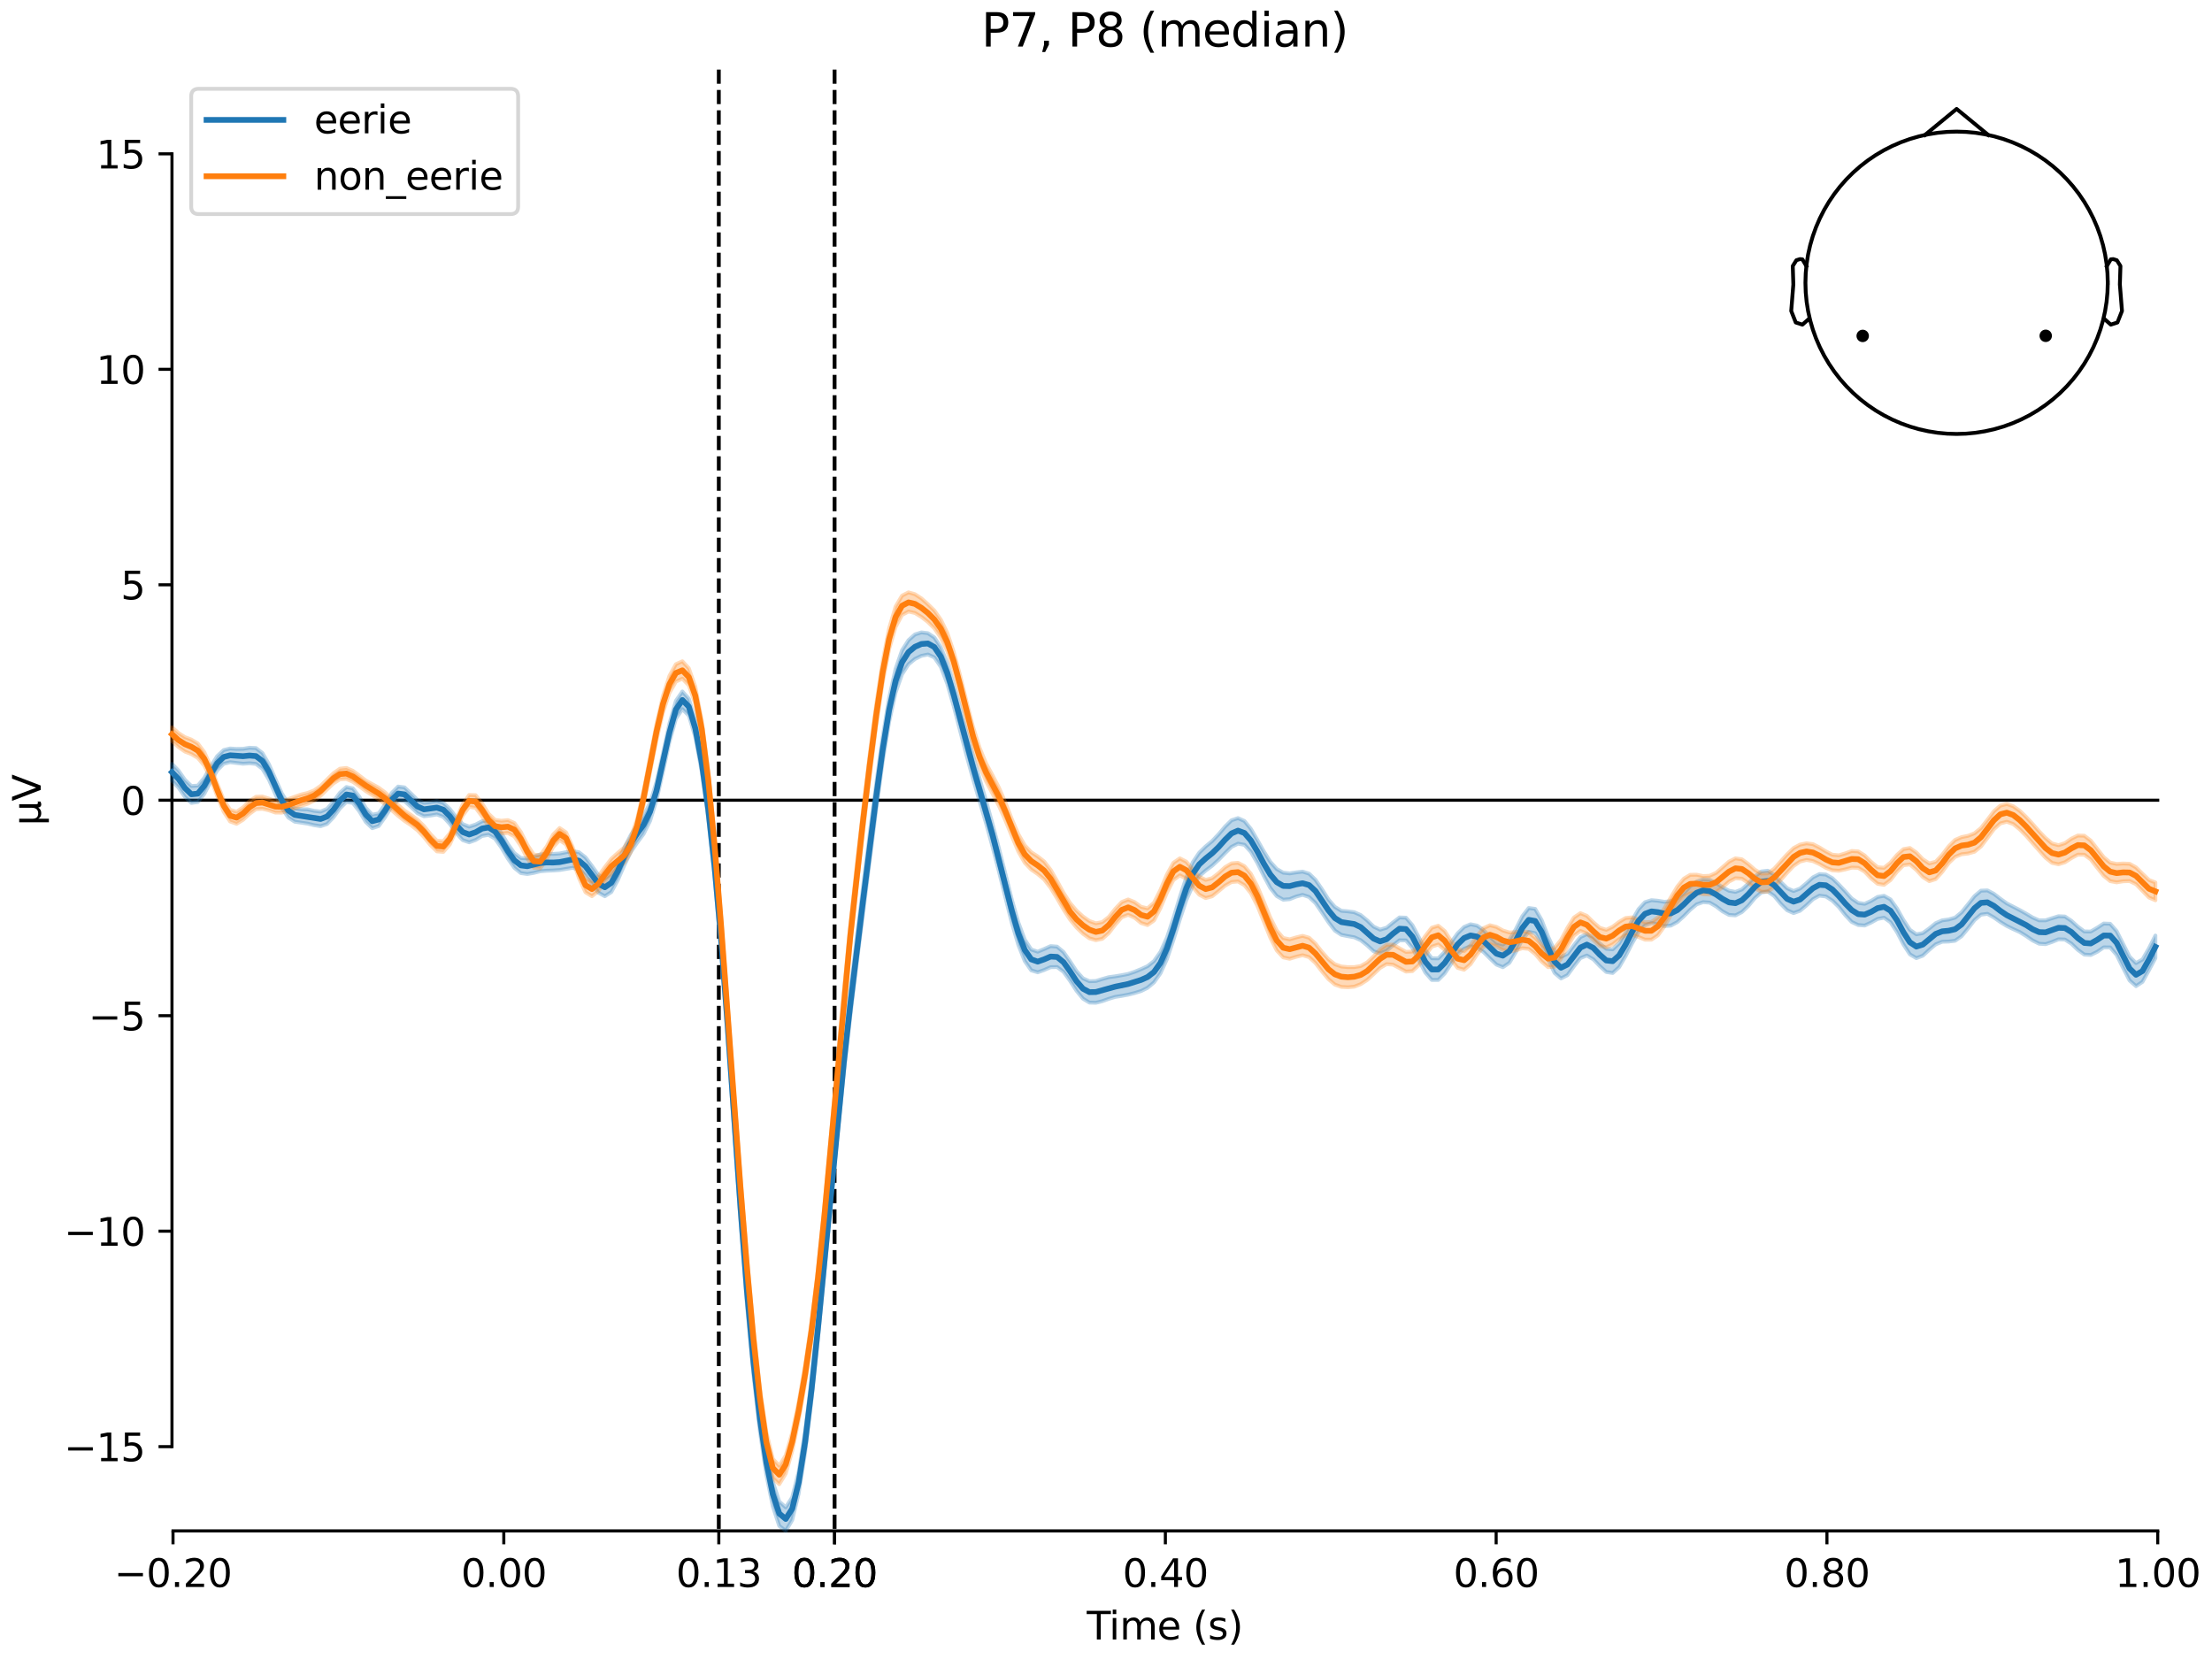 <?xml version="1.0" encoding="utf-8" standalone="no"?>
<!DOCTYPE svg PUBLIC "-//W3C//DTD SVG 1.1//EN"
  "http://www.w3.org/Graphics/SVG/1.1/DTD/svg11.dtd">
<svg xmlns:xlink="http://www.w3.org/1999/xlink" width="576pt" height="432pt" viewBox="0 0 576 432" xmlns="http://www.w3.org/2000/svg" version="1.1">
 <defs>
  <style type="text/css">*{stroke-linejoin: round; stroke-linecap: butt}</style>
 </defs>
 <g id="figure_1">
  <g id="patch_1">
   <path d="M 0 432 
L 576 432 
L 576 0 
L 0 0 
z
" style="fill: #ffffff"/>
  </g>
  <g id="axes_1">
   <g id="patch_2">
    <path d="M 44.783 398.644 
L 561.867 398.644 
L 561.867 18.118 
L 44.783 18.118 
L 44.783 398.644 
z
" style="fill: none; opacity: 0"/>
   </g>
   <g id="patch_3">
    <path d="M 44.783 376.699 
L 44.783 40.063 
" style="fill: none; stroke: #000000; stroke-width: 0.8; stroke-linejoin: miter; stroke-linecap: square"/>
   </g>
   <g id="LineCollection_1">
    <path d="M 187.176 18.118 
L 187.176 398.644 
" clip-path="url(#pdc34a304e9)" style="fill: none; stroke-dasharray: 3.7,1.6; stroke-dashoffset: 0; stroke: #000000"/>
    <path d="M 217.324 18.118 
L 217.324 398.644 
" clip-path="url(#pdc34a304e9)" style="fill: none; stroke-dasharray: 3.7,1.6; stroke-dashoffset: 0; stroke: #000000"/>
   </g>
   <g id="matplotlib.axis_1">
    <g id="xtick_1">
     <g id="line2d_1">
      <defs>
       <path id="m20348ad02d" d="M 0 0 
L 0 3.5 
" style="stroke: #000000; stroke-width: 0.8"/>
      </defs>
      <g>
       <use xlink:href="#m20348ad02d" x="45.052" y="398.644" style="stroke: #000000; stroke-width: 0.8"/>
      </g>
     </g>
     <g id="text_1">
      <!-- −0.20 -->
      <g transform="translate(29.73 413.242) scale(0.1 -0.1)">
       <defs>
        <path id="DejaVuSans-2212" d="M 678 2272 
L 4684 2272 
L 4684 1741 
L 678 1741 
L 678 2272 
z
" transform="scale(0.016)"/>
        <path id="DejaVuSans-30" d="M 2034 4250 
Q 1547 4250 1301 3770 
Q 1056 3291 1056 2328 
Q 1056 1369 1301 889 
Q 1547 409 2034 409 
Q 2525 409 2770 889 
Q 3016 1369 3016 2328 
Q 3016 3291 2770 3770 
Q 2525 4250 2034 4250 
z
M 2034 4750 
Q 2819 4750 3233 4129 
Q 3647 3509 3647 2328 
Q 3647 1150 3233 529 
Q 2819 -91 2034 -91 
Q 1250 -91 836 529 
Q 422 1150 422 2328 
Q 422 3509 836 4129 
Q 1250 4750 2034 4750 
z
" transform="scale(0.016)"/>
        <path id="DejaVuSans-2e" d="M 684 794 
L 1344 794 
L 1344 0 
L 684 0 
L 684 794 
z
" transform="scale(0.016)"/>
        <path id="DejaVuSans-32" d="M 1228 531 
L 3431 531 
L 3431 0 
L 469 0 
L 469 531 
Q 828 903 1448 1529 
Q 2069 2156 2228 2338 
Q 2531 2678 2651 2914 
Q 2772 3150 2772 3378 
Q 2772 3750 2511 3984 
Q 2250 4219 1831 4219 
Q 1534 4219 1204 4116 
Q 875 4013 500 3803 
L 500 4441 
Q 881 4594 1212 4672 
Q 1544 4750 1819 4750 
Q 2544 4750 2975 4387 
Q 3406 4025 3406 3419 
Q 3406 3131 3298 2873 
Q 3191 2616 2906 2266 
Q 2828 2175 2409 1742 
Q 1991 1309 1228 531 
z
" transform="scale(0.016)"/>
       </defs>
       <use xlink:href="#DejaVuSans-2212"/>
       <use xlink:href="#DejaVuSans-30" transform="translate(83.789 0)"/>
       <use xlink:href="#DejaVuSans-2e" transform="translate(147.412 0)"/>
       <use xlink:href="#DejaVuSans-32" transform="translate(179.199 0)"/>
       <use xlink:href="#DejaVuSans-30" transform="translate(242.822 0)"/>
      </g>
     </g>
    </g>
    <g id="xtick_2">
     <g id="line2d_2">
      <g>
       <use xlink:href="#m20348ad02d" x="131.188" y="398.644" style="stroke: #000000; stroke-width: 0.8"/>
      </g>
     </g>
     <g id="text_2">
      <!-- 0.00 -->
      <g transform="translate(120.055 413.242) scale(0.1 -0.1)">
       <use xlink:href="#DejaVuSans-30"/>
       <use xlink:href="#DejaVuSans-2e" transform="translate(63.623 0)"/>
       <use xlink:href="#DejaVuSans-30" transform="translate(95.41 0)"/>
       <use xlink:href="#DejaVuSans-30" transform="translate(159.033 0)"/>
      </g>
     </g>
    </g>
    <g id="xtick_3">
     <g id="line2d_3">
      <g>
       <use xlink:href="#m20348ad02d" x="187.176" y="398.644" style="stroke: #000000; stroke-width: 0.8"/>
      </g>
     </g>
     <g id="text_3">
      <!-- 0.13 -->
      <g transform="translate(176.043 413.242) scale(0.1 -0.1)">
       <defs>
        <path id="DejaVuSans-31" d="M 794 531 
L 1825 531 
L 1825 4091 
L 703 3866 
L 703 4441 
L 1819 4666 
L 2450 4666 
L 2450 531 
L 3481 531 
L 3481 0 
L 794 0 
L 794 531 
z
" transform="scale(0.016)"/>
        <path id="DejaVuSans-33" d="M 2597 2516 
Q 3050 2419 3304 2112 
Q 3559 1806 3559 1356 
Q 3559 666 3084 287 
Q 2609 -91 1734 -91 
Q 1441 -91 1130 -33 
Q 819 25 488 141 
L 488 750 
Q 750 597 1062 519 
Q 1375 441 1716 441 
Q 2309 441 2620 675 
Q 2931 909 2931 1356 
Q 2931 1769 2642 2001 
Q 2353 2234 1838 2234 
L 1294 2234 
L 1294 2753 
L 1863 2753 
Q 2328 2753 2575 2939 
Q 2822 3125 2822 3475 
Q 2822 3834 2567 4026 
Q 2313 4219 1838 4219 
Q 1578 4219 1281 4162 
Q 984 4106 628 3988 
L 628 4550 
Q 988 4650 1302 4700 
Q 1616 4750 1894 4750 
Q 2613 4750 3031 4423 
Q 3450 4097 3450 3541 
Q 3450 3153 3228 2886 
Q 3006 2619 2597 2516 
z
" transform="scale(0.016)"/>
       </defs>
       <use xlink:href="#DejaVuSans-30"/>
       <use xlink:href="#DejaVuSans-2e" transform="translate(63.623 0)"/>
       <use xlink:href="#DejaVuSans-31" transform="translate(95.41 0)"/>
       <use xlink:href="#DejaVuSans-33" transform="translate(159.033 0)"/>
      </g>
     </g>
    </g>
    <g id="xtick_4">
     <g id="line2d_4">
      <g>
       <use xlink:href="#m20348ad02d" x="217.324" y="398.644" style="stroke: #000000; stroke-width: 0.8"/>
      </g>
     </g>
     <g id="text_4">
      <!-- 0.20 -->
      <g transform="translate(206.191 413.242) scale(0.1 -0.1)">
       <use xlink:href="#DejaVuSans-30"/>
       <use xlink:href="#DejaVuSans-2e" transform="translate(63.623 0)"/>
       <use xlink:href="#DejaVuSans-32" transform="translate(95.41 0)"/>
       <use xlink:href="#DejaVuSans-30" transform="translate(159.033 0)"/>
      </g>
     </g>
    </g>
    <g id="xtick_5">
     <g id="line2d_5">
      <g>
       <use xlink:href="#m20348ad02d" x="217.324" y="398.644" style="stroke: #000000; stroke-width: 0.8"/>
      </g>
     </g>
     <g id="text_5">
      <!-- 0.20 -->
      <g transform="translate(206.191 413.242) scale(0.1 -0.1)">
       <use xlink:href="#DejaVuSans-30"/>
       <use xlink:href="#DejaVuSans-2e" transform="translate(63.623 0)"/>
       <use xlink:href="#DejaVuSans-32" transform="translate(95.41 0)"/>
       <use xlink:href="#DejaVuSans-30" transform="translate(159.033 0)"/>
      </g>
     </g>
    </g>
    <g id="xtick_6">
     <g id="line2d_6">
      <g>
       <use xlink:href="#m20348ad02d" x="303.46" y="398.644" style="stroke: #000000; stroke-width: 0.8"/>
      </g>
     </g>
     <g id="text_6">
      <!-- 0.40 -->
      <g transform="translate(292.327 413.242) scale(0.1 -0.1)">
       <defs>
        <path id="DejaVuSans-34" d="M 2419 4116 
L 825 1625 
L 2419 1625 
L 2419 4116 
z
M 2253 4666 
L 3047 4666 
L 3047 1625 
L 3713 1625 
L 3713 1100 
L 3047 1100 
L 3047 0 
L 2419 0 
L 2419 1100 
L 313 1100 
L 313 1709 
L 2253 4666 
z
" transform="scale(0.016)"/>
       </defs>
       <use xlink:href="#DejaVuSans-30"/>
       <use xlink:href="#DejaVuSans-2e" transform="translate(63.623 0)"/>
       <use xlink:href="#DejaVuSans-34" transform="translate(95.41 0)"/>
       <use xlink:href="#DejaVuSans-30" transform="translate(159.033 0)"/>
      </g>
     </g>
    </g>
    <g id="xtick_7">
     <g id="line2d_7">
      <g>
       <use xlink:href="#m20348ad02d" x="389.595" y="398.644" style="stroke: #000000; stroke-width: 0.8"/>
      </g>
     </g>
     <g id="text_7">
      <!-- 0.60 -->
      <g transform="translate(378.463 413.242) scale(0.1 -0.1)">
       <defs>
        <path id="DejaVuSans-36" d="M 2113 2584 
Q 1688 2584 1439 2293 
Q 1191 2003 1191 1497 
Q 1191 994 1439 701 
Q 1688 409 2113 409 
Q 2538 409 2786 701 
Q 3034 994 3034 1497 
Q 3034 2003 2786 2293 
Q 2538 2584 2113 2584 
z
M 3366 4563 
L 3366 3988 
Q 3128 4100 2886 4159 
Q 2644 4219 2406 4219 
Q 1781 4219 1451 3797 
Q 1122 3375 1075 2522 
Q 1259 2794 1537 2939 
Q 1816 3084 2150 3084 
Q 2853 3084 3261 2657 
Q 3669 2231 3669 1497 
Q 3669 778 3244 343 
Q 2819 -91 2113 -91 
Q 1303 -91 875 529 
Q 447 1150 447 2328 
Q 447 3434 972 4092 
Q 1497 4750 2381 4750 
Q 2619 4750 2861 4703 
Q 3103 4656 3366 4563 
z
" transform="scale(0.016)"/>
       </defs>
       <use xlink:href="#DejaVuSans-30"/>
       <use xlink:href="#DejaVuSans-2e" transform="translate(63.623 0)"/>
       <use xlink:href="#DejaVuSans-36" transform="translate(95.41 0)"/>
       <use xlink:href="#DejaVuSans-30" transform="translate(159.033 0)"/>
      </g>
     </g>
    </g>
    <g id="xtick_8">
     <g id="line2d_8">
      <g>
       <use xlink:href="#m20348ad02d" x="475.731" y="398.644" style="stroke: #000000; stroke-width: 0.8"/>
      </g>
     </g>
     <g id="text_8">
      <!-- 0.80 -->
      <g transform="translate(464.598 413.242) scale(0.1 -0.1)">
       <defs>
        <path id="DejaVuSans-38" d="M 2034 2216 
Q 1584 2216 1326 1975 
Q 1069 1734 1069 1313 
Q 1069 891 1326 650 
Q 1584 409 2034 409 
Q 2484 409 2743 651 
Q 3003 894 3003 1313 
Q 3003 1734 2745 1975 
Q 2488 2216 2034 2216 
z
M 1403 2484 
Q 997 2584 770 2862 
Q 544 3141 544 3541 
Q 544 4100 942 4425 
Q 1341 4750 2034 4750 
Q 2731 4750 3128 4425 
Q 3525 4100 3525 3541 
Q 3525 3141 3298 2862 
Q 3072 2584 2669 2484 
Q 3125 2378 3379 2068 
Q 3634 1759 3634 1313 
Q 3634 634 3220 271 
Q 2806 -91 2034 -91 
Q 1263 -91 848 271 
Q 434 634 434 1313 
Q 434 1759 690 2068 
Q 947 2378 1403 2484 
z
M 1172 3481 
Q 1172 3119 1398 2916 
Q 1625 2713 2034 2713 
Q 2441 2713 2670 2916 
Q 2900 3119 2900 3481 
Q 2900 3844 2670 4047 
Q 2441 4250 2034 4250 
Q 1625 4250 1398 4047 
Q 1172 3844 1172 3481 
z
" transform="scale(0.016)"/>
       </defs>
       <use xlink:href="#DejaVuSans-30"/>
       <use xlink:href="#DejaVuSans-2e" transform="translate(63.623 0)"/>
       <use xlink:href="#DejaVuSans-38" transform="translate(95.41 0)"/>
       <use xlink:href="#DejaVuSans-30" transform="translate(159.033 0)"/>
      </g>
     </g>
    </g>
    <g id="xtick_9">
     <g id="line2d_9">
      <g>
       <use xlink:href="#m20348ad02d" x="561.867" y="398.644" style="stroke: #000000; stroke-width: 0.8"/>
      </g>
     </g>
     <g id="text_9">
      <!-- 1.00 -->
      <g transform="translate(550.734 413.242) scale(0.1 -0.1)">
       <use xlink:href="#DejaVuSans-31"/>
       <use xlink:href="#DejaVuSans-2e" transform="translate(63.623 0)"/>
       <use xlink:href="#DejaVuSans-30" transform="translate(95.41 0)"/>
       <use xlink:href="#DejaVuSans-30" transform="translate(159.033 0)"/>
      </g>
     </g>
    </g>
    <g id="text_10">
     <!-- Time (s) -->
     <g transform="translate(282.996 426.92) scale(0.1 -0.1)">
      <defs>
       <path id="DejaVuSans-54" d="M -19 4666 
L 3928 4666 
L 3928 4134 
L 2272 4134 
L 2272 0 
L 1638 0 
L 1638 4134 
L -19 4134 
L -19 4666 
z
" transform="scale(0.016)"/>
       <path id="DejaVuSans-69" d="M 603 3500 
L 1178 3500 
L 1178 0 
L 603 0 
L 603 3500 
z
M 603 4863 
L 1178 4863 
L 1178 4134 
L 603 4134 
L 603 4863 
z
" transform="scale(0.016)"/>
       <path id="DejaVuSans-6d" d="M 3328 2828 
Q 3544 3216 3844 3400 
Q 4144 3584 4550 3584 
Q 5097 3584 5394 3201 
Q 5691 2819 5691 2113 
L 5691 0 
L 5113 0 
L 5113 2094 
Q 5113 2597 4934 2840 
Q 4756 3084 4391 3084 
Q 3944 3084 3684 2787 
Q 3425 2491 3425 1978 
L 3425 0 
L 2847 0 
L 2847 2094 
Q 2847 2600 2669 2842 
Q 2491 3084 2119 3084 
Q 1678 3084 1418 2786 
Q 1159 2488 1159 1978 
L 1159 0 
L 581 0 
L 581 3500 
L 1159 3500 
L 1159 2956 
Q 1356 3278 1631 3431 
Q 1906 3584 2284 3584 
Q 2666 3584 2933 3390 
Q 3200 3197 3328 2828 
z
" transform="scale(0.016)"/>
       <path id="DejaVuSans-65" d="M 3597 1894 
L 3597 1613 
L 953 1613 
Q 991 1019 1311 708 
Q 1631 397 2203 397 
Q 2534 397 2845 478 
Q 3156 559 3463 722 
L 3463 178 
Q 3153 47 2828 -22 
Q 2503 -91 2169 -91 
Q 1331 -91 842 396 
Q 353 884 353 1716 
Q 353 2575 817 3079 
Q 1281 3584 2069 3584 
Q 2775 3584 3186 3129 
Q 3597 2675 3597 1894 
z
M 3022 2063 
Q 3016 2534 2758 2815 
Q 2500 3097 2075 3097 
Q 1594 3097 1305 2825 
Q 1016 2553 972 2059 
L 3022 2063 
z
" transform="scale(0.016)"/>
       <path id="DejaVuSans-20" transform="scale(0.016)"/>
       <path id="DejaVuSans-28" d="M 1984 4856 
Q 1566 4138 1362 3434 
Q 1159 2731 1159 2009 
Q 1159 1288 1364 580 
Q 1569 -128 1984 -844 
L 1484 -844 
Q 1016 -109 783 600 
Q 550 1309 550 2009 
Q 550 2706 781 3412 
Q 1013 4119 1484 4856 
L 1984 4856 
z
" transform="scale(0.016)"/>
       <path id="DejaVuSans-73" d="M 2834 3397 
L 2834 2853 
Q 2591 2978 2328 3040 
Q 2066 3103 1784 3103 
Q 1356 3103 1142 2972 
Q 928 2841 928 2578 
Q 928 2378 1081 2264 
Q 1234 2150 1697 2047 
L 1894 2003 
Q 2506 1872 2764 1633 
Q 3022 1394 3022 966 
Q 3022 478 2636 193 
Q 2250 -91 1575 -91 
Q 1294 -91 989 -36 
Q 684 19 347 128 
L 347 722 
Q 666 556 975 473 
Q 1284 391 1588 391 
Q 1994 391 2212 530 
Q 2431 669 2431 922 
Q 2431 1156 2273 1281 
Q 2116 1406 1581 1522 
L 1381 1569 
Q 847 1681 609 1914 
Q 372 2147 372 2553 
Q 372 3047 722 3315 
Q 1072 3584 1716 3584 
Q 2034 3584 2315 3537 
Q 2597 3491 2834 3397 
z
" transform="scale(0.016)"/>
       <path id="DejaVuSans-29" d="M 513 4856 
L 1013 4856 
Q 1481 4119 1714 3412 
Q 1947 2706 1947 2009 
Q 1947 1309 1714 600 
Q 1481 -109 1013 -844 
L 513 -844 
Q 928 -128 1133 580 
Q 1338 1288 1338 2009 
Q 1338 2731 1133 3434 
Q 928 4138 513 4856 
z
" transform="scale(0.016)"/>
      </defs>
      <use xlink:href="#DejaVuSans-54"/>
      <use xlink:href="#DejaVuSans-69" transform="translate(57.959 0)"/>
      <use xlink:href="#DejaVuSans-6d" transform="translate(85.742 0)"/>
      <use xlink:href="#DejaVuSans-65" transform="translate(183.154 0)"/>
      <use xlink:href="#DejaVuSans-20" transform="translate(244.678 0)"/>
      <use xlink:href="#DejaVuSans-28" transform="translate(276.465 0)"/>
      <use xlink:href="#DejaVuSans-73" transform="translate(315.479 0)"/>
      <use xlink:href="#DejaVuSans-29" transform="translate(367.578 0)"/>
     </g>
    </g>
   </g>
   <g id="matplotlib.axis_2">
    <g id="ytick_1">
     <g id="line2d_10">
      <defs>
       <path id="m433e60fe0b" d="M 0 0 
L -3.5 0 
" style="stroke: #000000; stroke-width: 0.8"/>
      </defs>
      <g>
       <use xlink:href="#m433e60fe0b" x="44.783" y="376.699" style="stroke: #000000; stroke-width: 0.8"/>
      </g>
     </g>
     <g id="text_11">
      <!-- −15 -->
      <g transform="translate(16.678 380.498) scale(0.1 -0.1)">
       <defs>
        <path id="DejaVuSans-35" d="M 691 4666 
L 3169 4666 
L 3169 4134 
L 1269 4134 
L 1269 2991 
Q 1406 3038 1543 3061 
Q 1681 3084 1819 3084 
Q 2600 3084 3056 2656 
Q 3513 2228 3513 1497 
Q 3513 744 3044 326 
Q 2575 -91 1722 -91 
Q 1428 -91 1123 -41 
Q 819 9 494 109 
L 494 744 
Q 775 591 1075 516 
Q 1375 441 1709 441 
Q 2250 441 2565 725 
Q 2881 1009 2881 1497 
Q 2881 1984 2565 2268 
Q 2250 2553 1709 2553 
Q 1456 2553 1204 2497 
Q 953 2441 691 2322 
L 691 4666 
z
" transform="scale(0.016)"/>
       </defs>
       <use xlink:href="#DejaVuSans-2212"/>
       <use xlink:href="#DejaVuSans-31" transform="translate(83.789 0)"/>
       <use xlink:href="#DejaVuSans-35" transform="translate(147.412 0)"/>
      </g>
     </g>
    </g>
    <g id="ytick_2">
     <g id="line2d_11">
      <g>
       <use xlink:href="#m433e60fe0b" x="44.783" y="320.593" style="stroke: #000000; stroke-width: 0.8"/>
      </g>
     </g>
     <g id="text_12">
      <!-- −10 -->
      <g transform="translate(16.678 324.392) scale(0.1 -0.1)">
       <use xlink:href="#DejaVuSans-2212"/>
       <use xlink:href="#DejaVuSans-31" transform="translate(83.789 0)"/>
       <use xlink:href="#DejaVuSans-30" transform="translate(147.412 0)"/>
      </g>
     </g>
    </g>
    <g id="ytick_3">
     <g id="line2d_12">
      <g>
       <use xlink:href="#m433e60fe0b" x="44.783" y="264.487" style="stroke: #000000; stroke-width: 0.8"/>
      </g>
     </g>
     <g id="text_13">
      <!-- −5 -->
      <g transform="translate(23.041 268.286) scale(0.1 -0.1)">
       <use xlink:href="#DejaVuSans-2212"/>
       <use xlink:href="#DejaVuSans-35" transform="translate(83.789 0)"/>
      </g>
     </g>
    </g>
    <g id="ytick_4">
     <g id="line2d_13">
      <g>
       <use xlink:href="#m433e60fe0b" x="44.783" y="208.381" style="stroke: #000000; stroke-width: 0.8"/>
      </g>
     </g>
     <g id="text_14">
      <!-- 0 -->
      <g transform="translate(31.421 212.18) scale(0.1 -0.1)">
       <use xlink:href="#DejaVuSans-30"/>
      </g>
     </g>
    </g>
    <g id="ytick_5">
     <g id="line2d_14">
      <g>
       <use xlink:href="#m433e60fe0b" x="44.783" y="152.275" style="stroke: #000000; stroke-width: 0.8"/>
      </g>
     </g>
     <g id="text_15">
      <!-- 5 -->
      <g transform="translate(31.421 156.074) scale(0.1 -0.1)">
       <use xlink:href="#DejaVuSans-35"/>
      </g>
     </g>
    </g>
    <g id="ytick_6">
     <g id="line2d_15">
      <g>
       <use xlink:href="#m433e60fe0b" x="44.783" y="96.169" style="stroke: #000000; stroke-width: 0.8"/>
      </g>
     </g>
     <g id="text_16">
      <!-- 10 -->
      <g transform="translate(25.058 99.968) scale(0.1 -0.1)">
       <use xlink:href="#DejaVuSans-31"/>
       <use xlink:href="#DejaVuSans-30" transform="translate(63.623 0)"/>
      </g>
     </g>
    </g>
    <g id="ytick_7">
     <g id="line2d_16">
      <g>
       <use xlink:href="#m433e60fe0b" x="44.783" y="40.063" style="stroke: #000000; stroke-width: 0.8"/>
      </g>
     </g>
     <g id="text_17">
      <!-- 15 -->
      <g transform="translate(25.058 43.862) scale(0.1 -0.1)">
       <use xlink:href="#DejaVuSans-31"/>
       <use xlink:href="#DejaVuSans-35" transform="translate(63.623 0)"/>
      </g>
     </g>
    </g>
    <g id="text_18">
     <!-- µV -->
     <g transform="translate(10.599 214.982) rotate(-90) scale(0.1 -0.1)">
      <defs>
       <path id="DejaVuSans-b5" d="M 544 -1331 
L 544 3500 
L 1119 3500 
L 1119 1325 
Q 1119 872 1334 640 
Q 1550 409 1972 409 
Q 2434 409 2667 671 
Q 2900 934 2900 1459 
L 2900 3500 
L 3475 3500 
L 3475 806 
Q 3475 619 3529 530 
Q 3584 441 3700 441 
Q 3728 441 3778 458 
Q 3828 475 3916 513 
L 3916 50 
Q 3788 -22 3673 -56 
Q 3559 -91 3450 -91 
Q 3234 -91 3106 31 
Q 2978 153 2931 403 
Q 2775 156 2548 32 
Q 2322 -91 2016 -91 
Q 1697 -91 1473 31 
Q 1250 153 1119 397 
L 1119 -1331 
L 544 -1331 
z
" transform="scale(0.016)"/>
       <path id="DejaVuSans-56" d="M 1831 0 
L 50 4666 
L 709 4666 
L 2188 738 
L 3669 4666 
L 4325 4666 
L 2547 0 
L 1831 0 
z
" transform="scale(0.016)"/>
      </defs>
      <use xlink:href="#DejaVuSans-b5"/>
      <use xlink:href="#DejaVuSans-56" transform="translate(63.623 0)"/>
     </g>
    </g>
   </g>
   <g id="patch_4">
    <path d="M 45.052 398.644 
L 561.867 398.644 
" style="fill: none; stroke: #000000; stroke-width: 0.8; stroke-linejoin: miter; stroke-linecap: square"/>
   </g>
   <g id="patch_5">
    <path d="M 44.783 208.381 
L 561.867 208.381 
" style="fill: none; stroke: #000000; stroke-width: 0.8; stroke-linejoin: miter; stroke-linecap: square"/>
   </g>
   <g id="text_19">
    <!-- P7, P8 (median) -->
    <g transform="translate(255.56 12.118) scale(0.12 -0.12)">
     <defs>
      <path id="DejaVuSans-50" d="M 1259 4147 
L 1259 2394 
L 2053 2394 
Q 2494 2394 2734 2622 
Q 2975 2850 2975 3272 
Q 2975 3691 2734 3919 
Q 2494 4147 2053 4147 
L 1259 4147 
z
M 628 4666 
L 2053 4666 
Q 2838 4666 3239 4311 
Q 3641 3956 3641 3272 
Q 3641 2581 3239 2228 
Q 2838 1875 2053 1875 
L 1259 1875 
L 1259 0 
L 628 0 
L 628 4666 
z
" transform="scale(0.016)"/>
      <path id="DejaVuSans-37" d="M 525 4666 
L 3525 4666 
L 3525 4397 
L 1831 0 
L 1172 0 
L 2766 4134 
L 525 4134 
L 525 4666 
z
" transform="scale(0.016)"/>
      <path id="DejaVuSans-2c" d="M 750 794 
L 1409 794 
L 1409 256 
L 897 -744 
L 494 -744 
L 750 256 
L 750 794 
z
" transform="scale(0.016)"/>
      <path id="DejaVuSans-64" d="M 2906 2969 
L 2906 4863 
L 3481 4863 
L 3481 0 
L 2906 0 
L 2906 525 
Q 2725 213 2448 61 
Q 2172 -91 1784 -91 
Q 1150 -91 751 415 
Q 353 922 353 1747 
Q 353 2572 751 3078 
Q 1150 3584 1784 3584 
Q 2172 3584 2448 3432 
Q 2725 3281 2906 2969 
z
M 947 1747 
Q 947 1113 1208 752 
Q 1469 391 1925 391 
Q 2381 391 2643 752 
Q 2906 1113 2906 1747 
Q 2906 2381 2643 2742 
Q 2381 3103 1925 3103 
Q 1469 3103 1208 2742 
Q 947 2381 947 1747 
z
" transform="scale(0.016)"/>
      <path id="DejaVuSans-61" d="M 2194 1759 
Q 1497 1759 1228 1600 
Q 959 1441 959 1056 
Q 959 750 1161 570 
Q 1363 391 1709 391 
Q 2188 391 2477 730 
Q 2766 1069 2766 1631 
L 2766 1759 
L 2194 1759 
z
M 3341 1997 
L 3341 0 
L 2766 0 
L 2766 531 
Q 2569 213 2275 61 
Q 1981 -91 1556 -91 
Q 1019 -91 701 211 
Q 384 513 384 1019 
Q 384 1609 779 1909 
Q 1175 2209 1959 2209 
L 2766 2209 
L 2766 2266 
Q 2766 2663 2505 2880 
Q 2244 3097 1772 3097 
Q 1472 3097 1187 3025 
Q 903 2953 641 2809 
L 641 3341 
Q 956 3463 1253 3523 
Q 1550 3584 1831 3584 
Q 2591 3584 2966 3190 
Q 3341 2797 3341 1997 
z
" transform="scale(0.016)"/>
      <path id="DejaVuSans-6e" d="M 3513 2113 
L 3513 0 
L 2938 0 
L 2938 2094 
Q 2938 2591 2744 2837 
Q 2550 3084 2163 3084 
Q 1697 3084 1428 2787 
Q 1159 2491 1159 1978 
L 1159 0 
L 581 0 
L 581 3500 
L 1159 3500 
L 1159 2956 
Q 1366 3272 1645 3428 
Q 1925 3584 2291 3584 
Q 2894 3584 3203 3211 
Q 3513 2838 3513 2113 
z
" transform="scale(0.016)"/>
     </defs>
     <use xlink:href="#DejaVuSans-50"/>
     <use xlink:href="#DejaVuSans-37" transform="translate(60.303 0)"/>
     <use xlink:href="#DejaVuSans-2c" transform="translate(123.926 0)"/>
     <use xlink:href="#DejaVuSans-20" transform="translate(155.713 0)"/>
     <use xlink:href="#DejaVuSans-50" transform="translate(187.5 0)"/>
     <use xlink:href="#DejaVuSans-38" transform="translate(247.803 0)"/>
     <use xlink:href="#DejaVuSans-20" transform="translate(311.426 0)"/>
     <use xlink:href="#DejaVuSans-28" transform="translate(343.213 0)"/>
     <use xlink:href="#DejaVuSans-6d" transform="translate(382.227 0)"/>
     <use xlink:href="#DejaVuSans-65" transform="translate(479.639 0)"/>
     <use xlink:href="#DejaVuSans-64" transform="translate(541.162 0)"/>
     <use xlink:href="#DejaVuSans-69" transform="translate(604.639 0)"/>
     <use xlink:href="#DejaVuSans-61" transform="translate(632.422 0)"/>
     <use xlink:href="#DejaVuSans-6e" transform="translate(693.701 0)"/>
     <use xlink:href="#DejaVuSans-29" transform="translate(757.08 0)"/>
    </g>
   </g>
   <g id="legend_1">
    <g id="patch_6">
     <path d="M 51.783 55.753 
L 132.925 55.753 
Q 134.925 55.753 134.925 53.753 
L 134.925 25.118 
Q 134.925 23.118 132.925 23.118 
L 51.783 23.118 
Q 49.783 23.118 49.783 25.118 
L 49.783 53.753 
Q 49.783 55.753 51.783 55.753 
z
" style="fill: #ffffff; opacity: 0.8; stroke: #cccccc; stroke-linejoin: miter"/>
    </g>
    <g id="line2d_17">
     <path d="M 53.783 31.217 
L 63.783 31.217 
L 73.783 31.217 
" style="fill: none; stroke: #1f77b4; stroke-width: 1.5; stroke-linecap: square"/>
    </g>
    <g id="text_20">
     <!-- eerie -->
     <g transform="translate(81.783 34.717) scale(0.1 -0.1)">
      <defs>
       <path id="DejaVuSans-72" d="M 2631 2963 
Q 2534 3019 2420 3045 
Q 2306 3072 2169 3072 
Q 1681 3072 1420 2755 
Q 1159 2438 1159 1844 
L 1159 0 
L 581 0 
L 581 3500 
L 1159 3500 
L 1159 2956 
Q 1341 3275 1631 3429 
Q 1922 3584 2338 3584 
Q 2397 3584 2469 3576 
Q 2541 3569 2628 3553 
L 2631 2963 
z
" transform="scale(0.016)"/>
      </defs>
      <use xlink:href="#DejaVuSans-65"/>
      <use xlink:href="#DejaVuSans-65" transform="translate(61.523 0)"/>
      <use xlink:href="#DejaVuSans-72" transform="translate(123.047 0)"/>
      <use xlink:href="#DejaVuSans-69" transform="translate(164.16 0)"/>
      <use xlink:href="#DejaVuSans-65" transform="translate(191.943 0)"/>
     </g>
    </g>
    <g id="line2d_18">
     <path d="M 53.783 45.895 
L 63.783 45.895 
L 73.783 45.895 
" style="fill: none; stroke: #ff7f0e; stroke-width: 1.5; stroke-linecap: square"/>
    </g>
    <g id="text_21">
     <!-- non_eerie -->
     <g transform="translate(81.783 49.395) scale(0.1 -0.1)">
      <defs>
       <path id="DejaVuSans-6f" d="M 1959 3097 
Q 1497 3097 1228 2736 
Q 959 2375 959 1747 
Q 959 1119 1226 758 
Q 1494 397 1959 397 
Q 2419 397 2687 759 
Q 2956 1122 2956 1747 
Q 2956 2369 2687 2733 
Q 2419 3097 1959 3097 
z
M 1959 3584 
Q 2709 3584 3137 3096 
Q 3566 2609 3566 1747 
Q 3566 888 3137 398 
Q 2709 -91 1959 -91 
Q 1206 -91 779 398 
Q 353 888 353 1747 
Q 353 2609 779 3096 
Q 1206 3584 1959 3584 
z
" transform="scale(0.016)"/>
       <path id="DejaVuSans-5f" d="M 3263 -1063 
L 3263 -1509 
L -63 -1509 
L -63 -1063 
L 3263 -1063 
z
" transform="scale(0.016)"/>
      </defs>
      <use xlink:href="#DejaVuSans-6e"/>
      <use xlink:href="#DejaVuSans-6f" transform="translate(63.379 0)"/>
      <use xlink:href="#DejaVuSans-6e" transform="translate(124.561 0)"/>
      <use xlink:href="#DejaVuSans-5f" transform="translate(187.939 0)"/>
      <use xlink:href="#DejaVuSans-65" transform="translate(237.939 0)"/>
      <use xlink:href="#DejaVuSans-65" transform="translate(299.463 0)"/>
      <use xlink:href="#DejaVuSans-72" transform="translate(360.986 0)"/>
      <use xlink:href="#DejaVuSans-69" transform="translate(402.1 0)"/>
      <use xlink:href="#DejaVuSans-65" transform="translate(429.883 0)"/>
     </g>
    </g>
   </g>
   <g id="FillBetweenPolyCollection_1">
    <defs>
     <path id="m04802a3c08" d="M 44.783 -233.082 
L 44.783 -228.703 
L 46.465 -226.937 
L 48.148 -224.503 
L 49.83 -222.924 
L 51.512 -223.157 
L 53.195 -225.263 
L 54.877 -228.471 
L 56.559 -231.403 
L 58.242 -233.109 
L 59.924 -233.525 
L 61.606 -233.322 
L 63.289 -233.125 
L 64.971 -233.245 
L 66.653 -233.078 
L 68.336 -231.797 
L 70.018 -228.987 
L 71.7 -225.225 
L 73.383 -221.618 
L 75.065 -219.115 
L 76.748 -218.032 
L 78.43 -217.787 
L 80.112 -217.53 
L 81.795 -217.125 
L 83.477 -216.861 
L 85.159 -217.422 
L 86.842 -219.179 
L 88.524 -221.499 
L 90.206 -223.165 
L 91.889 -222.92 
L 93.571 -220.742 
L 95.253 -217.946 
L 96.936 -216.344 
L 98.618 -216.907 
L 100.3 -219.257 
L 101.983 -221.963 
L 103.665 -223.608 
L 105.347 -223.405 
L 107.03 -221.871 
L 108.712 -220.257 
L 110.394 -219.443 
L 112.077 -219.629 
L 113.759 -219.922 
L 115.441 -219.283 
L 117.124 -217.468 
L 118.806 -215.096 
L 120.488 -213.232 
L 122.171 -212.665 
L 123.853 -213.271 
L 125.535 -214.313 
L 127.218 -214.605 
L 128.9 -213.625 
L 130.582 -211.263 
L 132.265 -208.402 
L 133.947 -206.023 
L 135.629 -204.647 
L 137.312 -204.408 
L 138.994 -204.703 
L 140.676 -205.119 
L 142.359 -205.268 
L 144.041 -205.328 
L 145.723 -205.451 
L 147.406 -205.732 
L 149.088 -206.027 
L 150.77 -205.535 
L 152.453 -204.092 
L 154.135 -201.821 
L 155.817 -199.559 
L 157.5 -198.625 
L 159.182 -199.71 
L 160.864 -202.799 
L 162.547 -206.639 
L 164.229 -210.109 
L 165.912 -212.568 
L 167.594 -214.84 
L 169.276 -218.231 
L 170.959 -223.696 
L 172.641 -231.104 
L 174.323 -238.831 
L 176.006 -244.849 
L 177.688 -247.344 
L 179.37 -245.669 
L 181.053 -240.084 
L 182.735 -231.014 
L 184.417 -218.82 
L 186.1 -203.238 
L 187.782 -184.161 
L 189.464 -161.773 
L 191.147 -137.843 
L 192.829 -113.895 
L 194.511 -92.124 
L 196.194 -73.953 
L 197.876 -59.228 
L 199.558 -47.991 
L 201.241 -39.758 
L 202.923 -34.642 
L 204.605 -33.356 
L 206.288 -36.167 
L 207.97 -43.105 
L 209.652 -53.739 
L 211.335 -67.624 
L 213.017 -83.64 
L 214.699 -100.999 
L 216.382 -118.824 
L 218.064 -136.278 
L 219.746 -152.6 
L 221.429 -167.483 
L 223.111 -181.285 
L 224.793 -194.56 
L 226.476 -207.893 
L 228.158 -221.167 
L 229.84 -233.61 
L 231.523 -244.011 
L 233.205 -251.646 
L 234.887 -256.414 
L 236.57 -259.013 
L 238.252 -260.4 
L 239.934 -261.223 
L 241.617 -261.567 
L 243.299 -260.815 
L 244.981 -258.359 
L 246.664 -253.971 
L 248.346 -248.127 
L 250.028 -241.618 
L 251.711 -235.199 
L 253.393 -229.125 
L 255.076 -223.377 
L 256.758 -217.642 
L 258.44 -211.548 
L 260.123 -205.066 
L 261.805 -198.293 
L 263.487 -191.65 
L 265.17 -185.958 
L 266.852 -181.717 
L 268.534 -179.323 
L 270.217 -178.814 
L 271.899 -179.409 
L 273.581 -180.152 
L 275.264 -180.187 
L 276.946 -178.936 
L 278.628 -176.607 
L 280.311 -174.021 
L 281.993 -171.957 
L 283.675 -170.925 
L 285.358 -170.879 
L 287.04 -171.301 
L 288.722 -171.902 
L 290.405 -172.412 
L 292.087 -172.67 
L 293.769 -172.99 
L 295.452 -173.411 
L 297.134 -173.93 
L 298.816 -174.769 
L 300.499 -176.188 
L 302.181 -178.554 
L 303.863 -182.238 
L 305.546 -187.21 
L 307.228 -192.568 
L 308.91 -197.587 
L 310.593 -201.39 
L 312.275 -203.852 
L 313.957 -205.312 
L 315.64 -206.563 
L 317.322 -208.102 
L 319.004 -209.83 
L 320.687 -211.48 
L 322.369 -212.311 
L 324.051 -212.007 
L 325.734 -210.167 
L 327.416 -207.285 
L 329.098 -203.904 
L 330.781 -200.77 
L 332.463 -198.66 
L 334.145 -197.719 
L 335.828 -197.858 
L 337.51 -198.53 
L 339.192 -198.978 
L 340.875 -198.431 
L 342.557 -196.821 
L 344.239 -194.377 
L 345.922 -191.863 
L 347.604 -189.671 
L 349.287 -188.563 
L 350.969 -188.226 
L 352.651 -187.933 
L 354.334 -187.172 
L 356.016 -185.824 
L 357.698 -184.279 
L 359.381 -183.727 
L 361.063 -184.411 
L 362.745 -185.846 
L 364.428 -187.15 
L 366.11 -187.124 
L 367.792 -185.149 
L 369.475 -181.93 
L 371.157 -178.725 
L 372.839 -176.823 
L 374.522 -176.825 
L 376.204 -178.516 
L 377.886 -181.034 
L 379.569 -183.501 
L 381.251 -184.959 
L 382.933 -185.581 
L 384.616 -185.233 
L 386.298 -184.103 
L 387.98 -182.427 
L 389.663 -180.822 
L 391.345 -180.138 
L 393.027 -181.27 
L 394.71 -184.046 
L 396.392 -187.291 
L 398.074 -189.355 
L 399.757 -189.001 
L 401.439 -186.26 
L 403.121 -182.165 
L 404.804 -178.638 
L 406.486 -177.216 
L 408.168 -178.074 
L 409.851 -180.379 
L 411.533 -182.514 
L 413.215 -183.185 
L 414.898 -182.195 
L 416.58 -180.43 
L 418.262 -178.895 
L 419.945 -178.634 
L 421.627 -180.161 
L 423.309 -183.058 
L 424.992 -186.332 
L 426.674 -189.28 
L 428.356 -191.031 
L 430.039 -191.662 
L 431.721 -191.27 
L 433.403 -190.847 
L 435.086 -190.976 
L 436.768 -191.885 
L 438.451 -193.393 
L 440.133 -195.105 
L 441.815 -196.518 
L 443.498 -197.084 
L 445.18 -196.958 
L 446.862 -195.988 
L 448.545 -194.683 
L 450.227 -193.76 
L 451.909 -193.638 
L 453.592 -194.499 
L 455.274 -196.104 
L 456.956 -198.128 
L 458.639 -199.593 
L 460.321 -199.86 
L 462.003 -198.681 
L 463.686 -196.667 
L 465.368 -194.971 
L 467.05 -194.235 
L 468.733 -194.839 
L 470.415 -196.254 
L 472.097 -197.849 
L 473.78 -198.767 
L 475.462 -198.554 
L 477.144 -197.47 
L 478.827 -195.813 
L 480.509 -193.698 
L 482.191 -191.917 
L 483.874 -191.123 
L 485.556 -190.996 
L 487.238 -191.771 
L 488.921 -192.716 
L 490.603 -193.031 
L 492.285 -191.845 
L 493.968 -189.293 
L 495.65 -186.077 
L 497.332 -183.492 
L 499.015 -182.501 
L 500.697 -183.14 
L 502.379 -184.682 
L 504.062 -186.1 
L 505.744 -186.771 
L 507.426 -186.823 
L 509.109 -187.032 
L 510.791 -188.209 
L 512.473 -190.243 
L 514.156 -192.402 
L 515.838 -193.821 
L 517.52 -194.044 
L 519.203 -193.093 
L 520.885 -191.91 
L 522.567 -190.877 
L 524.25 -190.051 
L 525.932 -189.295 
L 527.615 -188.255 
L 529.297 -187.099 
L 530.979 -186.26 
L 532.662 -186.146 
L 534.344 -186.714 
L 536.026 -187.405 
L 537.709 -187.345 
L 539.391 -186.274 
L 541.073 -184.648 
L 542.756 -183.425 
L 544.438 -183.326 
L 546.12 -184.152 
L 547.803 -185.305 
L 549.485 -185.296 
L 551.167 -183.333 
L 552.85 -179.963 
L 554.532 -176.691 
L 556.214 -175.207 
L 557.897 -176.322 
L 559.579 -179.355 
L 561.261 -182.504 
L 561.261 -188.387 
L 561.261 -188.387 
L 559.579 -185.066 
L 557.897 -182.153 
L 556.214 -181.223 
L 554.532 -182.878 
L 552.85 -186.218 
L 551.167 -189.542 
L 549.485 -191.449 
L 547.803 -191.514 
L 546.12 -190.421 
L 544.438 -189.444 
L 542.756 -189.455 
L 541.073 -190.697 
L 539.391 -192.223 
L 537.709 -193.343 
L 536.026 -193.417 
L 534.344 -192.895 
L 532.662 -192.345 
L 530.979 -192.342 
L 529.297 -193.082 
L 527.615 -194.086 
L 525.932 -195.031 
L 524.25 -195.892 
L 522.567 -196.765 
L 520.885 -197.965 
L 519.203 -199.259 
L 517.52 -200.14 
L 515.838 -200.075 
L 514.156 -198.654 
L 512.473 -196.516 
L 510.791 -194.445 
L 509.109 -193.054 
L 507.426 -192.569 
L 505.744 -192.343 
L 504.062 -191.613 
L 502.379 -190.249 
L 500.697 -189.025 
L 499.015 -188.715 
L 497.332 -189.886 
L 495.65 -192.439 
L 493.968 -195.443 
L 492.285 -197.793 
L 490.603 -198.737 
L 488.921 -198.438 
L 487.238 -197.422 
L 485.556 -196.65 
L 483.874 -196.892 
L 482.191 -198.026 
L 480.509 -199.891 
L 478.827 -201.686 
L 477.144 -203.32 
L 475.462 -204.27 
L 473.78 -204.396 
L 472.097 -203.555 
L 470.415 -202.033 
L 468.733 -200.628 
L 467.05 -199.981 
L 465.368 -200.709 
L 463.686 -202.356 
L 462.003 -204.2 
L 460.321 -205.264 
L 458.639 -205.07 
L 456.956 -203.746 
L 455.274 -201.959 
L 453.592 -200.397 
L 451.909 -199.756 
L 450.227 -200.055 
L 448.545 -200.96 
L 446.862 -202.073 
L 445.18 -202.894 
L 443.498 -203.039 
L 441.815 -202.459 
L 440.133 -201.203 
L 438.451 -199.458 
L 436.768 -198.047 
L 435.086 -197.343 
L 433.403 -197.163 
L 431.721 -197.447 
L 430.039 -197.599 
L 428.356 -197.074 
L 426.674 -195.262 
L 424.992 -192.356 
L 423.309 -189.118 
L 421.627 -186.379 
L 419.945 -184.807 
L 418.262 -184.93 
L 416.58 -186.32 
L 414.898 -188.009 
L 413.215 -188.756 
L 411.533 -187.991 
L 409.851 -185.876 
L 408.168 -183.639 
L 406.486 -182.825 
L 404.804 -184.468 
L 403.121 -188.133 
L 401.439 -192.431 
L 399.757 -195.332 
L 398.074 -195.552 
L 396.392 -193.39 
L 394.71 -190.024 
L 393.027 -187.313 
L 391.345 -186.048 
L 389.663 -186.523 
L 387.98 -188.083 
L 386.298 -189.811 
L 384.616 -190.979 
L 382.933 -191.322 
L 381.251 -190.627 
L 379.569 -188.965 
L 377.886 -186.641 
L 376.204 -184.151 
L 374.522 -182.447 
L 372.839 -182.475 
L 371.157 -184.565 
L 369.475 -187.914 
L 367.792 -191.087 
L 366.11 -193.037 
L 364.428 -193.099 
L 362.745 -191.801 
L 361.063 -190.427 
L 359.381 -189.921 
L 357.698 -190.706 
L 356.016 -192.331 
L 354.334 -193.718 
L 352.651 -194.462 
L 350.969 -194.692 
L 349.287 -194.836 
L 347.604 -195.846 
L 345.922 -197.788 
L 344.239 -200.442 
L 342.557 -202.899 
L 340.875 -204.507 
L 339.192 -205.04 
L 337.51 -204.828 
L 335.828 -204.569 
L 334.145 -204.759 
L 332.463 -205.713 
L 330.781 -207.594 
L 329.098 -210.291 
L 327.416 -213.261 
L 325.734 -216.144 
L 324.051 -218.212 
L 322.369 -218.961 
L 320.687 -218.406 
L 319.004 -216.755 
L 317.322 -214.769 
L 315.64 -212.986 
L 313.957 -211.602 
L 312.275 -209.963 
L 310.593 -207.456 
L 308.91 -203.515 
L 307.228 -198.413 
L 305.546 -192.879 
L 303.863 -187.841 
L 302.181 -184.123 
L 300.499 -181.742 
L 298.816 -180.408 
L 297.134 -179.639 
L 295.452 -178.953 
L 293.769 -178.385 
L 292.087 -178.058 
L 290.405 -177.769 
L 288.722 -177.546 
L 287.04 -177.069 
L 285.358 -176.553 
L 283.675 -176.494 
L 281.993 -177.253 
L 280.311 -179.119 
L 278.628 -181.694 
L 276.946 -184.095 
L 275.264 -185.498 
L 273.581 -185.637 
L 271.899 -184.883 
L 270.217 -184.19 
L 268.534 -184.754 
L 266.852 -187.316 
L 265.17 -191.819 
L 263.487 -197.708 
L 261.805 -204.436 
L 260.123 -211.077 
L 258.44 -217.47 
L 256.758 -223.505 
L 255.076 -229.262 
L 253.393 -235.071 
L 251.711 -241.164 
L 250.028 -247.552 
L 248.346 -253.814 
L 246.664 -259.354 
L 244.981 -263.471 
L 243.299 -266.01 
L 241.617 -267.122 
L 239.934 -267.324 
L 238.252 -266.795 
L 236.57 -265.295 
L 234.887 -262.667 
L 233.205 -257.832 
L 231.523 -250.217 
L 229.84 -240.046 
L 228.158 -227.9 
L 226.476 -214.893 
L 224.793 -201.54 
L 223.111 -187.939 
L 221.429 -173.831 
L 219.746 -158.779 
L 218.064 -142.241 
L 216.382 -124.755 
L 214.699 -106.708 
L 213.017 -89.123 
L 211.335 -73.041 
L 209.652 -59.336 
L 207.97 -48.773 
L 206.288 -42.114 
L 204.605 -39.497 
L 202.923 -40.994 
L 201.241 -46.141 
L 199.558 -54.505 
L 197.876 -66.099 
L 196.194 -80.894 
L 194.511 -99.41 
L 192.829 -121.061 
L 191.147 -144.803 
L 189.464 -168.566 
L 187.782 -190.369 
L 186.1 -208.901 
L 184.417 -223.902 
L 182.735 -235.61 
L 181.053 -244.457 
L 179.37 -250.057 
L 177.688 -251.941 
L 176.006 -249.513 
L 174.323 -243.572 
L 172.641 -235.816 
L 170.959 -228.394 
L 169.276 -222.951 
L 167.594 -219.559 
L 165.912 -217.139 
L 164.229 -214.515 
L 162.547 -211.208 
L 160.864 -207.394 
L 159.182 -204.433 
L 157.5 -203.25 
L 155.817 -204.153 
L 154.135 -206.517 
L 152.453 -208.756 
L 150.77 -210.069 
L 149.088 -210.381 
L 147.406 -210.088 
L 145.723 -209.755 
L 144.041 -209.647 
L 142.359 -209.696 
L 140.676 -209.501 
L 138.994 -208.928 
L 137.312 -208.464 
L 135.629 -208.57 
L 133.947 -209.836 
L 132.265 -212.205 
L 130.582 -215.004 
L 128.9 -217.304 
L 127.218 -218.378 
L 125.535 -218.169 
L 123.853 -217.284 
L 122.171 -216.749 
L 120.488 -217.413 
L 118.806 -219.198 
L 117.124 -221.351 
L 115.441 -222.945 
L 113.759 -223.412 
L 112.077 -223.133 
L 110.394 -222.955 
L 108.712 -223.701 
L 107.03 -225.377 
L 105.347 -226.962 
L 103.665 -227.182 
L 101.983 -225.482 
L 100.3 -222.578 
L 98.618 -220.197 
L 96.936 -219.84 
L 95.253 -221.641 
L 93.571 -224.544 
L 91.889 -226.704 
L 90.206 -227.056 
L 88.524 -225.583 
L 86.842 -223.297 
L 85.159 -221.374 
L 83.477 -220.665 
L 81.795 -220.862 
L 80.112 -221.241 
L 78.43 -221.288 
L 76.748 -221.464 
L 75.065 -222.708 
L 73.383 -225.432 
L 71.7 -229.189 
L 70.018 -233.025 
L 68.336 -235.905 
L 66.653 -237.208 
L 64.971 -237.288 
L 63.289 -237.015 
L 61.606 -236.988 
L 59.924 -237.095 
L 58.242 -236.684 
L 56.559 -235.105 
L 54.877 -232.446 
L 53.195 -229.433 
L 51.512 -227.425 
L 49.83 -227.335 
L 48.148 -228.951 
L 46.465 -231.364 
L 44.783 -233.082 
z
" style="stroke: #1f77b4; stroke-opacity: 0.3"/>
    </defs>
    <g>
     <use xlink:href="#m04802a3c08" x="0" y="432" style="fill: #1f77b4; fill-opacity: 0.3; stroke: #1f77b4; stroke-opacity: 0.3"/>
    </g>
   </g>
   <g id="FillBetweenPolyCollection_2">
    <defs>
     <path id="m21289fd0b6" d="M 44.783 -242.642 
L 44.783 -239.018 
L 46.465 -237.476 
L 48.148 -236.296 
L 49.83 -235.638 
L 51.512 -234.639 
L 53.195 -232.657 
L 54.877 -229.188 
L 56.559 -224.718 
L 58.242 -220.624 
L 59.924 -218.087 
L 61.606 -217.486 
L 63.289 -218.517 
L 64.971 -220.078 
L 66.653 -221.297 
L 68.336 -221.384 
L 70.018 -220.998 
L 71.7 -220.407 
L 73.383 -220.398 
L 75.065 -220.871 
L 76.748 -221.522 
L 78.43 -222.157 
L 80.112 -222.713 
L 81.795 -223.516 
L 83.477 -224.761 
L 85.159 -226.432 
L 86.842 -228.019 
L 88.524 -229.069 
L 90.206 -229.16 
L 91.889 -228.425 
L 93.571 -227.252 
L 95.253 -226.001 
L 96.936 -224.956 
L 98.618 -223.827 
L 100.3 -222.549 
L 101.983 -221.045 
L 103.665 -219.56 
L 105.347 -218.233 
L 107.03 -217.129 
L 108.712 -215.795 
L 110.394 -214.033 
L 112.077 -211.947 
L 113.759 -210.299 
L 115.441 -210.169 
L 117.124 -212.095 
L 118.806 -215.779 
L 120.488 -219.621 
L 122.171 -221.897 
L 123.853 -221.646 
L 125.535 -219.408 
L 127.218 -216.848 
L 128.9 -215.283 
L 130.582 -214.958 
L 132.265 -215.092 
L 133.947 -214.2 
L 135.629 -211.702 
L 137.312 -208.442 
L 138.994 -206.035 
L 140.676 -205.878 
L 142.359 -208.247 
L 144.041 -211.427 
L 145.723 -213.252 
L 147.406 -212.076 
L 149.088 -208.198 
L 150.77 -203.308 
L 152.453 -199.657 
L 154.135 -198.629 
L 155.817 -199.959 
L 157.5 -202.326 
L 159.182 -204.393 
L 160.864 -205.906 
L 162.547 -207.321 
L 164.229 -210.082 
L 165.912 -215.116 
L 167.594 -222.364 
L 169.276 -230.939 
L 170.959 -239.366 
L 172.641 -246.474 
L 174.323 -251.578 
L 176.006 -254.514 
L 177.688 -255.275 
L 179.37 -253.524 
L 181.053 -248.767 
L 182.735 -240.02 
L 184.417 -226.826 
L 186.1 -209.194 
L 187.782 -188.213 
L 189.464 -165.319 
L 191.147 -142.087 
L 192.829 -119.716 
L 194.511 -98.929 
L 196.194 -80.386 
L 197.876 -64.996 
L 199.558 -53.7 
L 201.241 -47.077 
L 202.923 -45.525 
L 204.605 -48.269 
L 206.288 -54.175 
L 207.97 -62.212 
L 209.652 -71.811 
L 211.335 -83.193 
L 213.017 -96.856 
L 214.699 -113.13 
L 216.382 -131.452 
L 218.064 -150.433 
L 219.746 -168.703 
L 221.429 -185.688 
L 223.111 -201.274 
L 224.793 -215.905 
L 226.476 -229.913 
L 228.158 -242.946 
L 229.84 -254.234 
L 231.523 -262.97 
L 233.205 -268.74 
L 234.887 -271.857 
L 236.57 -272.765 
L 238.252 -272.377 
L 239.934 -271.359 
L 241.617 -270.041 
L 243.299 -268.397 
L 244.981 -265.961 
L 246.664 -262.461 
L 248.346 -257.484 
L 250.028 -251.229 
L 251.711 -244.314 
L 253.393 -237.868 
L 255.076 -232.622 
L 256.758 -228.575 
L 258.44 -225.352 
L 260.123 -222.138 
L 261.805 -218.371 
L 263.487 -214.245 
L 265.17 -210.27 
L 266.852 -207.325 
L 268.534 -205.569 
L 270.217 -204.401 
L 271.899 -202.99 
L 273.581 -200.811 
L 275.264 -198.065 
L 276.946 -195.163 
L 278.628 -192.566 
L 280.311 -190.506 
L 281.993 -188.864 
L 283.675 -187.67 
L 285.358 -187.183 
L 287.04 -187.532 
L 288.722 -189.012 
L 290.405 -191.201 
L 292.087 -193.131 
L 293.769 -193.785 
L 295.452 -193.039 
L 297.134 -191.642 
L 298.816 -191.112 
L 300.499 -192.312 
L 302.181 -195.544 
L 303.863 -199.547 
L 305.546 -202.828 
L 307.228 -204.053 
L 308.91 -203.202 
L 310.593 -201.013 
L 312.275 -199.012 
L 313.957 -198.142 
L 315.64 -198.606 
L 317.322 -199.949 
L 319.004 -201.37 
L 320.687 -202.313 
L 322.369 -202.465 
L 324.051 -201.499 
L 325.734 -199.397 
L 327.416 -196.137 
L 329.098 -192.012 
L 330.781 -187.843 
L 332.463 -184.514 
L 334.145 -182.697 
L 335.828 -182.336 
L 337.51 -182.853 
L 339.192 -183.254 
L 340.875 -182.776 
L 342.557 -181.214 
L 344.239 -179.05 
L 345.922 -177.035 
L 347.604 -175.617 
L 349.287 -175.013 
L 350.969 -174.911 
L 352.651 -175.071 
L 354.334 -175.732 
L 356.016 -176.817 
L 357.698 -178.36 
L 359.381 -179.952 
L 361.063 -180.943 
L 362.745 -180.805 
L 364.428 -179.91 
L 366.11 -179.001 
L 367.792 -179.125 
L 369.475 -180.697 
L 371.157 -183.283 
L 372.839 -185.488 
L 374.522 -186.046 
L 376.204 -184.65 
L 377.886 -182.038 
L 379.569 -179.966 
L 381.251 -179.486 
L 382.933 -180.939 
L 384.616 -183.466 
L 386.298 -185.469 
L 387.98 -186.149 
L 389.663 -185.54 
L 391.345 -184.608 
L 393.027 -184.256 
L 394.71 -184.512 
L 396.392 -185.079 
L 398.074 -184.914 
L 399.757 -183.581 
L 401.439 -181.611 
L 403.121 -180.154 
L 404.804 -180.274 
L 406.486 -182.349 
L 408.168 -185.576 
L 409.851 -188.364 
L 411.533 -189.578 
L 413.215 -188.936 
L 414.898 -187.26 
L 416.58 -185.708 
L 418.262 -185.304 
L 419.945 -186.095 
L 421.627 -187.41 
L 423.309 -188.47 
L 424.992 -188.592 
L 426.674 -188.013 
L 428.356 -187.314 
L 430.039 -187.316 
L 431.721 -188.444 
L 433.403 -190.771 
L 435.086 -193.684 
L 436.768 -196.459 
L 438.451 -198.483 
L 440.133 -199.359 
L 441.815 -199.467 
L 443.498 -199.145 
L 445.18 -199.067 
L 446.862 -199.671 
L 448.545 -200.959 
L 450.227 -202.434 
L 451.909 -203.299 
L 453.592 -203.195 
L 455.274 -202.08 
L 456.956 -200.695 
L 458.639 -199.802 
L 460.321 -199.832 
L 462.003 -200.998 
L 463.686 -202.845 
L 465.368 -204.757 
L 467.05 -206.512 
L 468.733 -207.657 
L 470.415 -208.076 
L 472.097 -207.773 
L 473.78 -206.992 
L 475.462 -206.022 
L 477.144 -205.379 
L 478.827 -205.257 
L 480.509 -205.61 
L 482.191 -206.071 
L 483.874 -206.016 
L 485.556 -205.028 
L 487.238 -203.256 
L 488.921 -201.864 
L 490.603 -201.584 
L 492.285 -202.833 
L 493.968 -205.006 
L 495.65 -206.692 
L 497.332 -206.901 
L 499.015 -205.465 
L 500.697 -203.625 
L 502.379 -202.55 
L 504.062 -203.084 
L 505.744 -204.95 
L 507.426 -207.247 
L 509.109 -208.87 
L 510.791 -209.549 
L 512.473 -209.744 
L 514.156 -210.212 
L 515.838 -211.576 
L 517.52 -213.79 
L 519.203 -216.065 
L 520.885 -217.585 
L 522.567 -218.02 
L 524.25 -217.416 
L 525.932 -216.042 
L 527.615 -214.345 
L 529.297 -212.426 
L 530.979 -210.518 
L 532.662 -208.643 
L 534.344 -207.304 
L 536.026 -206.942 
L 537.709 -207.47 
L 539.391 -208.544 
L 541.073 -209.454 
L 542.756 -209.427 
L 544.438 -208.196 
L 546.12 -206.031 
L 547.803 -203.935 
L 549.485 -202.554 
L 551.167 -202.237 
L 552.85 -202.513 
L 554.532 -202.573 
L 556.214 -201.762 
L 557.897 -200.024 
L 559.579 -198.287 
L 561.261 -197.571 
L 561.261 -202.205 
L 561.261 -202.205 
L 559.579 -202.861 
L 557.897 -204.479 
L 556.214 -206.137 
L 554.532 -207.078 
L 552.85 -207.141 
L 551.167 -207.039 
L 549.485 -207.385 
L 547.803 -208.794 
L 546.12 -210.955 
L 544.438 -213.104 
L 542.756 -214.381 
L 541.073 -214.431 
L 539.391 -213.621 
L 537.709 -212.452 
L 536.026 -211.913 
L 534.344 -212.372 
L 532.662 -213.776 
L 530.979 -215.524 
L 529.297 -217.435 
L 527.615 -219.26 
L 525.932 -220.869 
L 524.25 -222.055 
L 522.567 -222.641 
L 520.885 -222.222 
L 519.203 -220.746 
L 517.52 -218.522 
L 515.838 -216.373 
L 514.156 -215.016 
L 512.473 -214.355 
L 510.791 -214.018 
L 509.109 -213.294 
L 507.426 -211.606 
L 505.744 -209.416 
L 504.062 -207.613 
L 502.379 -207.166 
L 500.697 -208.252 
L 499.015 -210.01 
L 497.332 -211.184 
L 495.65 -210.89 
L 493.968 -209.377 
L 492.285 -207.385 
L 490.603 -206.037 
L 488.921 -206.174 
L 487.238 -207.583 
L 485.556 -209.244 
L 483.874 -210.3 
L 482.191 -210.402 
L 480.509 -209.778 
L 478.827 -209.281 
L 477.144 -209.438 
L 475.462 -210.293 
L 473.78 -211.329 
L 472.097 -212.184 
L 470.415 -212.408 
L 468.733 -212.071 
L 467.05 -211.175 
L 465.368 -209.553 
L 463.686 -207.667 
L 462.003 -205.787 
L 460.321 -204.575 
L 458.639 -204.526 
L 456.956 -205.532 
L 455.274 -207 
L 453.592 -208.237 
L 451.909 -208.491 
L 450.227 -207.634 
L 448.545 -206.167 
L 446.862 -204.704 
L 445.18 -203.953 
L 443.498 -203.872 
L 441.815 -204.22 
L 440.133 -204.205 
L 438.451 -203.192 
L 436.768 -201.14 
L 435.086 -198.328 
L 433.403 -195.46 
L 431.721 -193.118 
L 430.039 -191.927 
L 428.356 -191.852 
L 426.674 -192.524 
L 424.992 -193.12 
L 423.309 -192.953 
L 421.627 -191.949 
L 419.945 -190.685 
L 418.262 -189.885 
L 416.58 -190.399 
L 414.898 -191.856 
L 413.215 -193.518 
L 411.533 -194.216 
L 409.851 -193.083 
L 408.168 -190.408 
L 406.486 -187.271 
L 404.804 -185.173 
L 403.121 -184.759 
L 401.439 -185.941 
L 399.757 -187.816 
L 398.074 -189.21 
L 396.392 -189.6 
L 394.71 -189.296 
L 393.027 -189.185 
L 391.345 -189.704 
L 389.663 -190.637 
L 387.98 -191.061 
L 386.298 -190.312 
L 384.616 -188.279 
L 382.933 -185.855 
L 381.251 -184.339 
L 379.569 -184.905 
L 377.886 -186.942 
L 376.204 -189.554 
L 374.522 -190.945 
L 372.839 -190.428 
L 371.157 -188.282 
L 369.475 -185.825 
L 367.792 -184.215 
L 366.11 -184.131 
L 364.428 -185.065 
L 362.745 -186.025 
L 361.063 -185.99 
L 359.381 -184.779 
L 357.698 -182.983 
L 356.016 -181.395 
L 354.334 -180.45 
L 352.651 -180.17 
L 350.969 -180.159 
L 349.287 -180.328 
L 347.604 -180.912 
L 345.922 -182.227 
L 344.239 -184.126 
L 342.557 -186.258 
L 340.875 -187.824 
L 339.192 -188.311 
L 337.51 -187.897 
L 335.828 -187.399 
L 334.145 -187.754 
L 332.463 -189.719 
L 330.781 -193.062 
L 329.098 -197.233 
L 327.416 -201.194 
L 325.734 -204.443 
L 324.051 -206.455 
L 322.369 -207.332 
L 320.687 -207.181 
L 319.004 -206.181 
L 317.322 -204.65 
L 315.64 -203.328 
L 313.957 -202.885 
L 312.275 -203.715 
L 310.593 -205.603 
L 308.91 -207.628 
L 307.228 -208.493 
L 305.546 -207.327 
L 303.863 -204.29 
L 302.181 -200.284 
L 300.499 -196.939 
L 298.816 -195.481 
L 297.134 -195.865 
L 295.452 -197.1 
L 293.769 -197.782 
L 292.087 -197.108 
L 290.405 -195.331 
L 288.722 -193.226 
L 287.04 -191.894 
L 285.358 -191.579 
L 283.675 -192.179 
L 281.993 -193.356 
L 280.311 -194.89 
L 278.628 -196.886 
L 276.946 -199.515 
L 275.264 -202.586 
L 273.581 -205.508 
L 271.899 -207.663 
L 270.217 -208.998 
L 268.534 -210.084 
L 266.852 -211.872 
L 265.17 -214.79 
L 263.487 -218.69 
L 261.805 -223.014 
L 260.123 -226.897 
L 258.44 -230.15 
L 256.758 -233.24 
L 255.076 -237.307 
L 253.393 -242.643 
L 251.711 -249.168 
L 250.028 -256.043 
L 248.346 -262.248 
L 246.664 -267.235 
L 244.981 -270.658 
L 243.299 -273.023 
L 241.617 -274.673 
L 239.934 -276.176 
L 238.252 -277.272 
L 236.57 -277.754 
L 234.887 -276.898 
L 233.205 -274.043 
L 231.523 -268.376 
L 229.84 -259.768 
L 228.158 -248.618 
L 226.476 -235.695 
L 224.793 -221.685 
L 223.111 -207.03 
L 221.429 -191.327 
L 219.746 -174.235 
L 218.064 -155.697 
L 216.382 -136.595 
L 214.699 -118.168 
L 213.017 -101.782 
L 211.335 -87.979 
L 209.652 -76.586 
L 207.97 -66.937 
L 206.288 -58.927 
L 204.605 -53.019 
L 202.923 -50.317 
L 201.241 -52.12 
L 199.558 -59.082 
L 197.876 -70.654 
L 196.194 -86.201 
L 194.511 -104.673 
L 192.829 -125.448 
L 191.147 -147.681 
L 189.464 -170.736 
L 187.782 -193.272 
L 186.1 -213.965 
L 184.417 -231.351 
L 182.735 -244.445 
L 181.053 -253.198 
L 179.37 -257.984 
L 177.688 -259.804 
L 176.006 -259.047 
L 174.323 -256.02 
L 172.641 -250.811 
L 170.959 -243.536 
L 169.276 -234.825 
L 167.594 -226.113 
L 165.912 -218.779 
L 164.229 -213.855 
L 162.547 -211.318 
L 160.864 -209.887 
L 159.182 -208.374 
L 157.5 -206.195 
L 155.817 -203.8 
L 154.135 -202.432 
L 152.453 -203.299 
L 150.77 -206.802 
L 149.088 -211.531 
L 147.406 -215.252 
L 145.723 -216.382 
L 144.041 -214.704 
L 142.359 -211.582 
L 140.676 -209.302 
L 138.994 -209.457 
L 137.312 -212.034 
L 135.629 -215.367 
L 133.947 -217.696 
L 132.265 -218.448 
L 130.582 -218.279 
L 128.9 -218.491 
L 127.218 -220.122 
L 125.535 -222.79 
L 123.853 -224.935 
L 122.171 -224.991 
L 120.488 -222.587 
L 118.806 -218.685 
L 117.124 -214.986 
L 115.441 -212.953 
L 113.759 -213.087 
L 112.077 -214.824 
L 110.394 -216.903 
L 108.712 -218.55 
L 107.03 -219.8 
L 105.347 -220.912 
L 103.665 -222.387 
L 101.983 -224.03 
L 100.3 -225.639 
L 98.618 -226.893 
L 96.936 -227.809 
L 95.253 -228.746 
L 93.571 -230.038 
L 91.889 -231.289 
L 90.206 -232.028 
L 88.524 -231.838 
L 86.842 -230.672 
L 85.159 -229.013 
L 83.477 -227.354 
L 81.795 -226.186 
L 80.112 -225.52 
L 78.43 -225.115 
L 76.748 -224.525 
L 75.065 -223.908 
L 73.383 -223.426 
L 71.7 -223.463 
L 70.018 -224.034 
L 68.336 -224.577 
L 66.653 -224.519 
L 64.971 -223.409 
L 63.289 -221.76 
L 61.606 -220.629 
L 59.924 -221.139 
L 58.242 -223.732 
L 56.559 -227.956 
L 54.877 -232.444 
L 53.195 -236.156 
L 51.512 -238.396 
L 49.83 -239.416 
L 48.148 -240.05 
L 46.465 -241.127 
L 44.783 -242.642 
z
" style="stroke: #ff7f0e; stroke-opacity: 0.3"/>
    </defs>
    <g>
     <use xlink:href="#m21289fd0b6" x="0" y="432" style="fill: #ff7f0e; fill-opacity: 0.3; stroke: #ff7f0e; stroke-opacity: 0.3"/>
    </g>
   </g>
   <g id="line2d_19">
    <path d="M 44.783 201.069 
L 46.465 202.81 
L 48.148 205.209 
L 49.83 206.835 
L 51.512 206.658 
L 53.195 204.607 
L 54.877 201.556 
L 56.559 198.763 
L 58.242 197.116 
L 59.924 196.682 
L 63.289 196.914 
L 64.971 196.743 
L 66.653 196.888 
L 68.336 198.162 
L 70.018 200.939 
L 73.383 208.45 
L 75.065 211.037 
L 76.748 212.201 
L 83.477 213.255 
L 85.159 212.626 
L 86.842 210.817 
L 88.524 208.466 
L 90.206 206.882 
L 91.889 207.16 
L 93.571 209.316 
L 95.253 212.116 
L 96.936 213.831 
L 98.618 213.379 
L 100.3 211.048 
L 101.983 208.275 
L 103.665 206.644 
L 105.347 206.862 
L 108.712 210.013 
L 110.394 210.754 
L 113.759 210.297 
L 115.441 210.845 
L 117.124 212.546 
L 118.806 214.834 
L 120.488 216.672 
L 122.171 217.291 
L 123.853 216.716 
L 125.535 215.752 
L 127.218 215.462 
L 128.9 216.521 
L 130.582 218.84 
L 132.265 221.663 
L 133.947 224.037 
L 135.629 225.34 
L 137.312 225.552 
L 140.676 224.723 
L 142.359 224.573 
L 144.041 224.598 
L 145.723 224.487 
L 149.088 223.804 
L 150.77 224.143 
L 152.453 225.567 
L 155.817 230.104 
L 157.5 231.04 
L 159.182 229.893 
L 160.864 226.872 
L 162.547 223.052 
L 164.229 219.634 
L 165.912 217.085 
L 167.594 214.76 
L 169.276 211.353 
L 170.959 205.868 
L 174.323 190.746 
L 176.006 184.757 
L 177.688 182.28 
L 179.37 184.012 
L 181.053 189.662 
L 182.735 198.619 
L 184.417 210.621 
L 186.1 225.902 
L 187.782 244.734 
L 189.464 266.755 
L 192.829 314.426 
L 194.511 336.15 
L 196.194 354.588 
L 197.876 369.403 
L 199.558 380.826 
L 201.241 389.102 
L 202.923 394.138 
L 204.605 395.53 
L 206.288 392.87 
L 207.97 386.068 
L 209.652 375.462 
L 211.335 361.72 
L 213.017 345.673 
L 219.746 276.456 
L 221.429 261.442 
L 224.793 234.068 
L 228.158 207.509 
L 229.84 195.239 
L 231.523 184.915 
L 233.205 177.3 
L 234.887 172.47 
L 236.57 169.809 
L 238.252 168.424 
L 239.934 167.688 
L 241.617 167.558 
L 243.299 168.482 
L 244.981 170.984 
L 246.664 175.236 
L 248.346 180.898 
L 253.393 199.796 
L 258.44 217.349 
L 261.805 230.586 
L 263.487 237.212 
L 265.17 243.041 
L 266.852 247.386 
L 268.534 249.816 
L 270.217 250.405 
L 271.899 249.815 
L 273.581 249.085 
L 275.264 249.183 
L 276.946 250.554 
L 278.628 252.922 
L 280.311 255.497 
L 281.993 257.453 
L 283.675 258.354 
L 285.358 258.323 
L 290.405 256.924 
L 293.769 256.227 
L 297.134 255.169 
L 298.816 254.416 
L 300.499 253.108 
L 302.181 250.734 
L 303.863 246.954 
L 305.546 241.935 
L 307.228 236.409 
L 308.91 231.357 
L 310.593 227.53 
L 312.275 225.078 
L 313.957 223.541 
L 315.64 222.196 
L 317.322 220.558 
L 319.004 218.663 
L 320.687 217.021 
L 322.369 216.294 
L 324.051 216.909 
L 325.734 218.862 
L 327.416 221.736 
L 329.098 224.899 
L 330.781 227.715 
L 332.463 229.715 
L 334.145 230.692 
L 335.828 230.743 
L 337.51 230.293 
L 339.192 229.991 
L 340.875 230.466 
L 342.557 232.025 
L 345.922 237.052 
L 347.604 239.071 
L 349.287 240.108 
L 352.651 240.622 
L 354.334 241.424 
L 357.698 244.412 
L 359.381 245.134 
L 361.063 244.576 
L 362.745 243.108 
L 364.428 241.831 
L 366.11 241.928 
L 367.792 243.9 
L 371.157 250.477 
L 372.839 252.439 
L 374.522 252.439 
L 376.204 250.752 
L 379.569 245.898 
L 381.251 244.265 
L 382.933 243.591 
L 384.616 243.892 
L 386.298 245.062 
L 389.663 248.325 
L 391.345 248.848 
L 393.027 247.671 
L 394.71 244.91 
L 396.392 241.651 
L 398.074 239.531 
L 399.757 239.825 
L 401.439 242.653 
L 403.121 246.818 
L 404.804 250.43 
L 406.486 251.984 
L 408.168 251.156 
L 411.533 246.75 
L 413.215 245.97 
L 414.898 246.828 
L 416.58 248.606 
L 418.262 250.101 
L 419.945 250.288 
L 421.627 248.792 
L 423.309 245.972 
L 424.992 242.661 
L 426.674 239.78 
L 428.356 237.957 
L 430.039 237.325 
L 431.721 237.524 
L 433.403 237.901 
L 435.086 237.832 
L 436.768 237.001 
L 438.451 235.518 
L 440.133 233.826 
L 441.815 232.467 
L 443.498 231.837 
L 445.18 232.048 
L 446.862 232.926 
L 448.545 234.071 
L 450.227 234.981 
L 451.909 235.187 
L 453.592 234.43 
L 455.274 232.838 
L 456.956 230.961 
L 458.639 229.597 
L 460.321 229.403 
L 462.003 230.504 
L 465.368 234.072 
L 467.05 234.784 
L 468.733 234.234 
L 472.097 231.287 
L 473.78 230.403 
L 475.462 230.528 
L 477.144 231.613 
L 478.827 233.339 
L 480.509 235.28 
L 482.191 236.99 
L 483.874 238.041 
L 485.556 238.163 
L 487.238 237.449 
L 488.921 236.477 
L 490.603 236.136 
L 492.285 237.158 
L 493.968 239.616 
L 495.65 242.756 
L 497.332 245.366 
L 499.015 246.483 
L 500.697 245.965 
L 504.062 243.176 
L 505.744 242.518 
L 507.426 242.357 
L 509.109 241.964 
L 510.791 240.721 
L 514.156 236.491 
L 515.838 235.104 
L 517.52 234.97 
L 519.203 235.88 
L 520.885 237.184 
L 522.567 238.312 
L 527.615 240.894 
L 529.297 241.97 
L 530.979 242.723 
L 532.662 242.78 
L 536.026 241.592 
L 537.709 241.655 
L 539.391 242.699 
L 541.073 244.299 
L 542.756 245.541 
L 544.438 245.67 
L 546.12 244.716 
L 547.803 243.607 
L 549.485 243.621 
L 551.167 245.506 
L 554.532 252.196 
L 556.214 253.827 
L 557.897 252.862 
L 559.579 249.857 
L 561.261 246.555 
L 561.261 246.555 
" style="fill: none; stroke: #1f77b4; stroke-width: 1.5; stroke-linecap: square"/>
   </g>
   <g id="line2d_20">
    <path d="M 44.783 191.19 
L 46.465 192.712 
L 48.148 193.779 
L 49.83 194.468 
L 51.512 195.46 
L 53.195 197.585 
L 54.877 201.17 
L 56.559 205.654 
L 58.242 209.805 
L 59.924 212.399 
L 61.606 212.918 
L 63.289 211.824 
L 64.971 210.212 
L 66.653 209.121 
L 68.336 208.978 
L 71.7 210.033 
L 73.383 210.096 
L 75.065 209.64 
L 78.43 208.379 
L 80.112 207.868 
L 81.795 207.154 
L 83.477 205.958 
L 86.842 202.649 
L 88.524 201.562 
L 90.206 201.431 
L 91.889 202.181 
L 95.253 204.578 
L 98.618 206.631 
L 100.3 207.897 
L 105.347 212.416 
L 108.712 214.838 
L 110.394 216.568 
L 112.077 218.645 
L 113.759 220.293 
L 115.441 220.43 
L 117.124 218.423 
L 120.488 210.862 
L 122.171 208.558 
L 123.853 208.734 
L 125.535 210.892 
L 127.218 213.511 
L 128.9 215.14 
L 130.582 215.417 
L 132.265 215.26 
L 133.947 216.055 
L 135.629 218.471 
L 137.312 221.775 
L 138.994 224.236 
L 140.676 224.365 
L 142.359 222.078 
L 144.041 218.92 
L 145.723 217.144 
L 147.406 218.271 
L 149.088 222.114 
L 150.77 226.918 
L 152.453 230.488 
L 154.135 231.508 
L 155.817 230.159 
L 157.5 227.74 
L 159.182 225.595 
L 162.547 222.745 
L 164.229 220.04 
L 165.912 215.05 
L 167.594 207.74 
L 170.959 190.498 
L 172.641 183.291 
L 174.323 178.149 
L 176.006 175.24 
L 177.688 174.555 
L 179.37 176.323 
L 181.053 181.162 
L 182.735 189.876 
L 184.417 203.011 
L 186.1 220.433 
L 187.782 241.226 
L 192.829 309.365 
L 194.511 330.086 
L 196.194 348.567 
L 197.876 364.035 
L 199.558 375.544 
L 201.241 382.279 
L 202.923 384.01 
L 204.605 381.332 
L 206.288 375.421 
L 207.97 367.413 
L 209.652 357.828 
L 211.335 346.426 
L 213.017 332.646 
L 214.699 316.294 
L 221.429 243.555 
L 224.793 213.229 
L 226.476 199.252 
L 228.158 186.272 
L 229.84 175.053 
L 231.523 166.397 
L 233.205 160.694 
L 234.887 157.736 
L 236.57 156.859 
L 238.252 157.254 
L 239.934 158.28 
L 241.617 159.618 
L 243.299 161.308 
L 244.981 163.69 
L 246.664 167.215 
L 248.346 172.18 
L 250.028 178.441 
L 253.393 191.809 
L 255.076 197.127 
L 256.758 201.1 
L 260.123 207.49 
L 261.805 211.308 
L 265.17 219.529 
L 266.852 222.472 
L 268.534 224.229 
L 270.217 225.35 
L 271.899 226.691 
L 273.581 228.823 
L 278.628 237.374 
L 280.311 239.411 
L 281.993 240.947 
L 283.675 242.088 
L 285.358 242.665 
L 287.04 242.308 
L 288.722 240.864 
L 290.405 238.759 
L 292.087 236.932 
L 293.769 236.283 
L 295.452 236.988 
L 297.134 238.246 
L 298.816 238.703 
L 300.499 237.32 
L 302.181 234.083 
L 303.863 230.083 
L 305.546 226.907 
L 307.228 225.711 
L 308.91 226.602 
L 312.275 230.638 
L 313.957 231.509 
L 315.64 231.059 
L 317.322 229.732 
L 319.004 228.254 
L 320.687 227.246 
L 322.369 227.097 
L 324.051 228.017 
L 325.734 230.121 
L 327.416 233.369 
L 330.781 241.559 
L 332.463 244.9 
L 334.145 246.784 
L 335.828 247.164 
L 339.192 246.276 
L 340.875 246.769 
L 342.557 248.305 
L 345.922 252.388 
L 347.604 253.711 
L 349.287 254.326 
L 350.969 254.47 
L 352.651 254.336 
L 354.334 253.859 
L 356.016 252.846 
L 359.381 249.662 
L 361.063 248.609 
L 362.745 248.628 
L 366.11 250.459 
L 367.792 250.362 
L 369.475 248.776 
L 371.157 246.248 
L 372.839 244.086 
L 374.522 243.546 
L 376.204 244.971 
L 377.886 247.511 
L 379.569 249.619 
L 381.251 250.035 
L 382.933 248.564 
L 384.616 246.134 
L 386.298 244.114 
L 387.98 243.413 
L 389.663 243.956 
L 391.345 244.899 
L 393.027 245.358 
L 394.71 245.108 
L 396.392 244.707 
L 398.074 244.998 
L 399.757 246.36 
L 401.439 248.286 
L 403.121 249.625 
L 404.804 249.331 
L 406.486 247.198 
L 408.168 244.068 
L 409.851 241.351 
L 411.533 240.194 
L 413.215 240.829 
L 414.898 242.498 
L 416.58 243.994 
L 418.262 244.41 
L 419.945 243.636 
L 421.627 242.302 
L 423.309 241.285 
L 424.992 241.123 
L 428.356 242.379 
L 430.039 242.367 
L 431.721 241.189 
L 433.403 238.884 
L 436.768 233.167 
L 438.451 231.133 
L 440.133 230.164 
L 441.815 230.098 
L 443.498 230.4 
L 445.18 230.42 
L 446.862 229.737 
L 450.227 226.962 
L 451.909 226.104 
L 453.592 226.284 
L 455.274 227.394 
L 456.956 228.817 
L 458.639 229.753 
L 460.321 229.662 
L 462.003 228.502 
L 467.05 223.129 
L 468.733 222.093 
L 470.415 221.717 
L 472.097 222 
L 473.78 222.809 
L 475.462 223.816 
L 477.144 224.562 
L 478.827 224.688 
L 482.191 223.677 
L 483.874 223.738 
L 485.556 224.784 
L 487.238 226.485 
L 488.921 227.909 
L 490.603 228.117 
L 492.285 226.845 
L 493.968 224.781 
L 495.65 223.161 
L 497.332 222.973 
L 499.015 224.263 
L 500.697 226.089 
L 502.379 227.156 
L 504.062 226.672 
L 505.744 224.828 
L 507.426 222.575 
L 509.109 220.91 
L 510.791 220.188 
L 512.473 219.962 
L 514.156 219.414 
L 515.838 217.999 
L 519.203 213.593 
L 520.885 212.049 
L 522.567 211.619 
L 524.25 212.236 
L 525.932 213.553 
L 527.615 215.23 
L 532.662 220.837 
L 534.344 222.126 
L 536.026 222.531 
L 537.709 221.992 
L 539.391 220.917 
L 541.073 220.06 
L 542.756 220.138 
L 544.438 221.404 
L 547.803 225.6 
L 549.485 226.971 
L 551.167 227.356 
L 552.85 227.169 
L 554.532 227.202 
L 556.214 228.068 
L 559.579 231.417 
L 561.261 232.107 
L 561.261 232.107 
" style="fill: none; stroke: #ff7f0e; stroke-width: 1.5; stroke-linecap: square"/>
   </g>
  </g>
  <g id="axes_2">
   <g id="PathCollection_1">
    <defs>
     <path id="C0_0_90f85bb58d" d="M 0 1.118 
C 0.297 1.118 0.581 1 0.791 0.791 
C 1 0.581 1.118 0.297 1.118 -0 
C 1.118 -0.297 1 -0.581 0.791 -0.791 
C 0.581 -1 0.297 -1.118 0 -1.118 
C -0.297 -1.118 -0.581 -1 -0.791 -0.791 
C -1 -0.581 -1.118 -0.297 -1.118 0 
C -1.118 0.297 -1 0.581 -0.791 0.791 
C -0.581 1 -0.297 1.118 0 1.118 
z
"/>
    </defs>
    <g clip-path="url(#pb83d74b208)">
     <use xlink:href="#C0_0_90f85bb58d" x="485.042" y="87.47" style="stroke: #000000"/>
    </g>
    <g clip-path="url(#pb83d74b208)">
     <use xlink:href="#C0_0_90f85bb58d" x="532.701" y="87.443" style="stroke: #000000"/>
    </g>
   </g>
   <g id="matplotlib.axis_3"/>
   <g id="matplotlib.axis_4"/>
   <g id="line2d_21">
    <path d="M 548.86 73.636 
L 548.782 71.165 
L 548.55 68.703 
L 548.163 66.26 
L 547.623 63.847 
L 546.933 61.472 
L 546.096 59.145 
L 545.114 56.876 
L 543.991 54.672 
L 542.732 52.544 
L 541.342 50.498 
L 539.826 48.544 
L 538.191 46.689 
L 536.442 44.94 
L 534.587 43.305 
L 532.633 41.789 
L 530.588 40.399 
L 528.459 39.141 
L 526.256 38.018 
L 523.986 37.036 
L 521.66 36.198 
L 519.285 35.508 
L 516.871 34.969 
L 514.429 34.582 
L 511.967 34.349 
L 509.495 34.271 
L 507.023 34.349 
L 504.561 34.582 
L 502.119 34.969 
L 499.705 35.508 
L 497.331 36.198 
L 495.004 37.036 
L 492.734 38.018 
L 490.531 39.141 
L 488.402 40.399 
L 486.357 41.789 
L 484.403 43.305 
L 482.548 44.94 
L 480.799 46.689 
L 479.164 48.544 
L 477.648 50.498 
L 476.258 52.544 
L 474.999 54.672 
L 473.876 56.876 
L 472.894 59.145 
L 472.057 61.472 
L 471.367 63.847 
L 470.827 66.26 
L 470.44 68.703 
L 470.208 71.165 
L 470.13 73.636 
L 470.208 76.108 
L 470.44 78.57 
L 470.827 81.013 
L 471.367 83.426 
L 472.057 85.801 
L 472.894 88.128 
L 473.876 90.397 
L 474.999 92.601 
L 476.258 94.729 
L 477.648 96.775 
L 479.164 98.729 
L 480.799 100.584 
L 482.548 102.332 
L 484.403 103.968 
L 486.357 105.483 
L 488.402 106.873 
L 490.531 108.132 
L 492.734 109.255 
L 495.004 110.237 
L 497.331 111.075 
L 499.705 111.765 
L 502.119 112.304 
L 504.561 112.691 
L 507.023 112.924 
L 509.495 113.001 
L 511.967 112.924 
L 514.429 112.691 
L 516.871 112.304 
L 519.285 111.765 
L 521.66 111.075 
L 523.986 110.237 
L 526.256 109.255 
L 528.459 108.132 
L 530.588 106.873 
L 532.633 105.483 
L 534.587 103.968 
L 536.442 102.332 
L 538.191 100.584 
L 539.826 98.729 
L 541.342 96.775 
L 542.732 94.729 
L 543.991 92.601 
L 545.114 90.397 
L 546.096 88.128 
L 546.933 85.801 
L 547.623 83.426 
L 548.163 81.013 
L 548.55 78.57 
L 548.782 76.108 
L 548.86 73.636 
" style="fill: none; stroke: #000000; stroke-linecap: square"/>
   </g>
   <g id="line2d_22">
    <path d="M 501.25 35.144 
L 509.495 28.367 
L 517.74 35.144 
" style="fill: none; stroke: #000000; stroke-linecap: square"/>
   </g>
   <g id="line2d_23">
    <path d="M 470.366 69.267 
L 469.343 67.535 
L 468.713 67.472 
L 467.776 67.763 
L 466.831 69.267 
L 466.981 74.069 
L 466.43 80.974 
L 467.611 83.974 
L 469.343 84.533 
L 470.996 83.076 
" style="fill: none; stroke: #000000; stroke-linecap: square"/>
   </g>
   <g id="line2d_24">
    <path d="M 548.624 69.267 
L 549.647 67.535 
L 550.277 67.472 
L 551.214 67.763 
L 552.159 69.267 
L 552.009 74.069 
L 552.56 80.974 
L 551.379 83.974 
L 549.647 84.533 
L 547.994 83.076 
" style="fill: none; stroke: #000000; stroke-linecap: square"/>
   </g>
  </g>
 </g>
 <defs>
  <clipPath id="pdc34a304e9">
   <rect x="44.783" y="18.118" width="517.084" height="380.525"/>
  </clipPath>
  <clipPath id="pb83d74b208">
   <rect x="462.123" y="24.135" width="94.744" height="93.098"/>
  </clipPath>
 </defs>
</svg>
